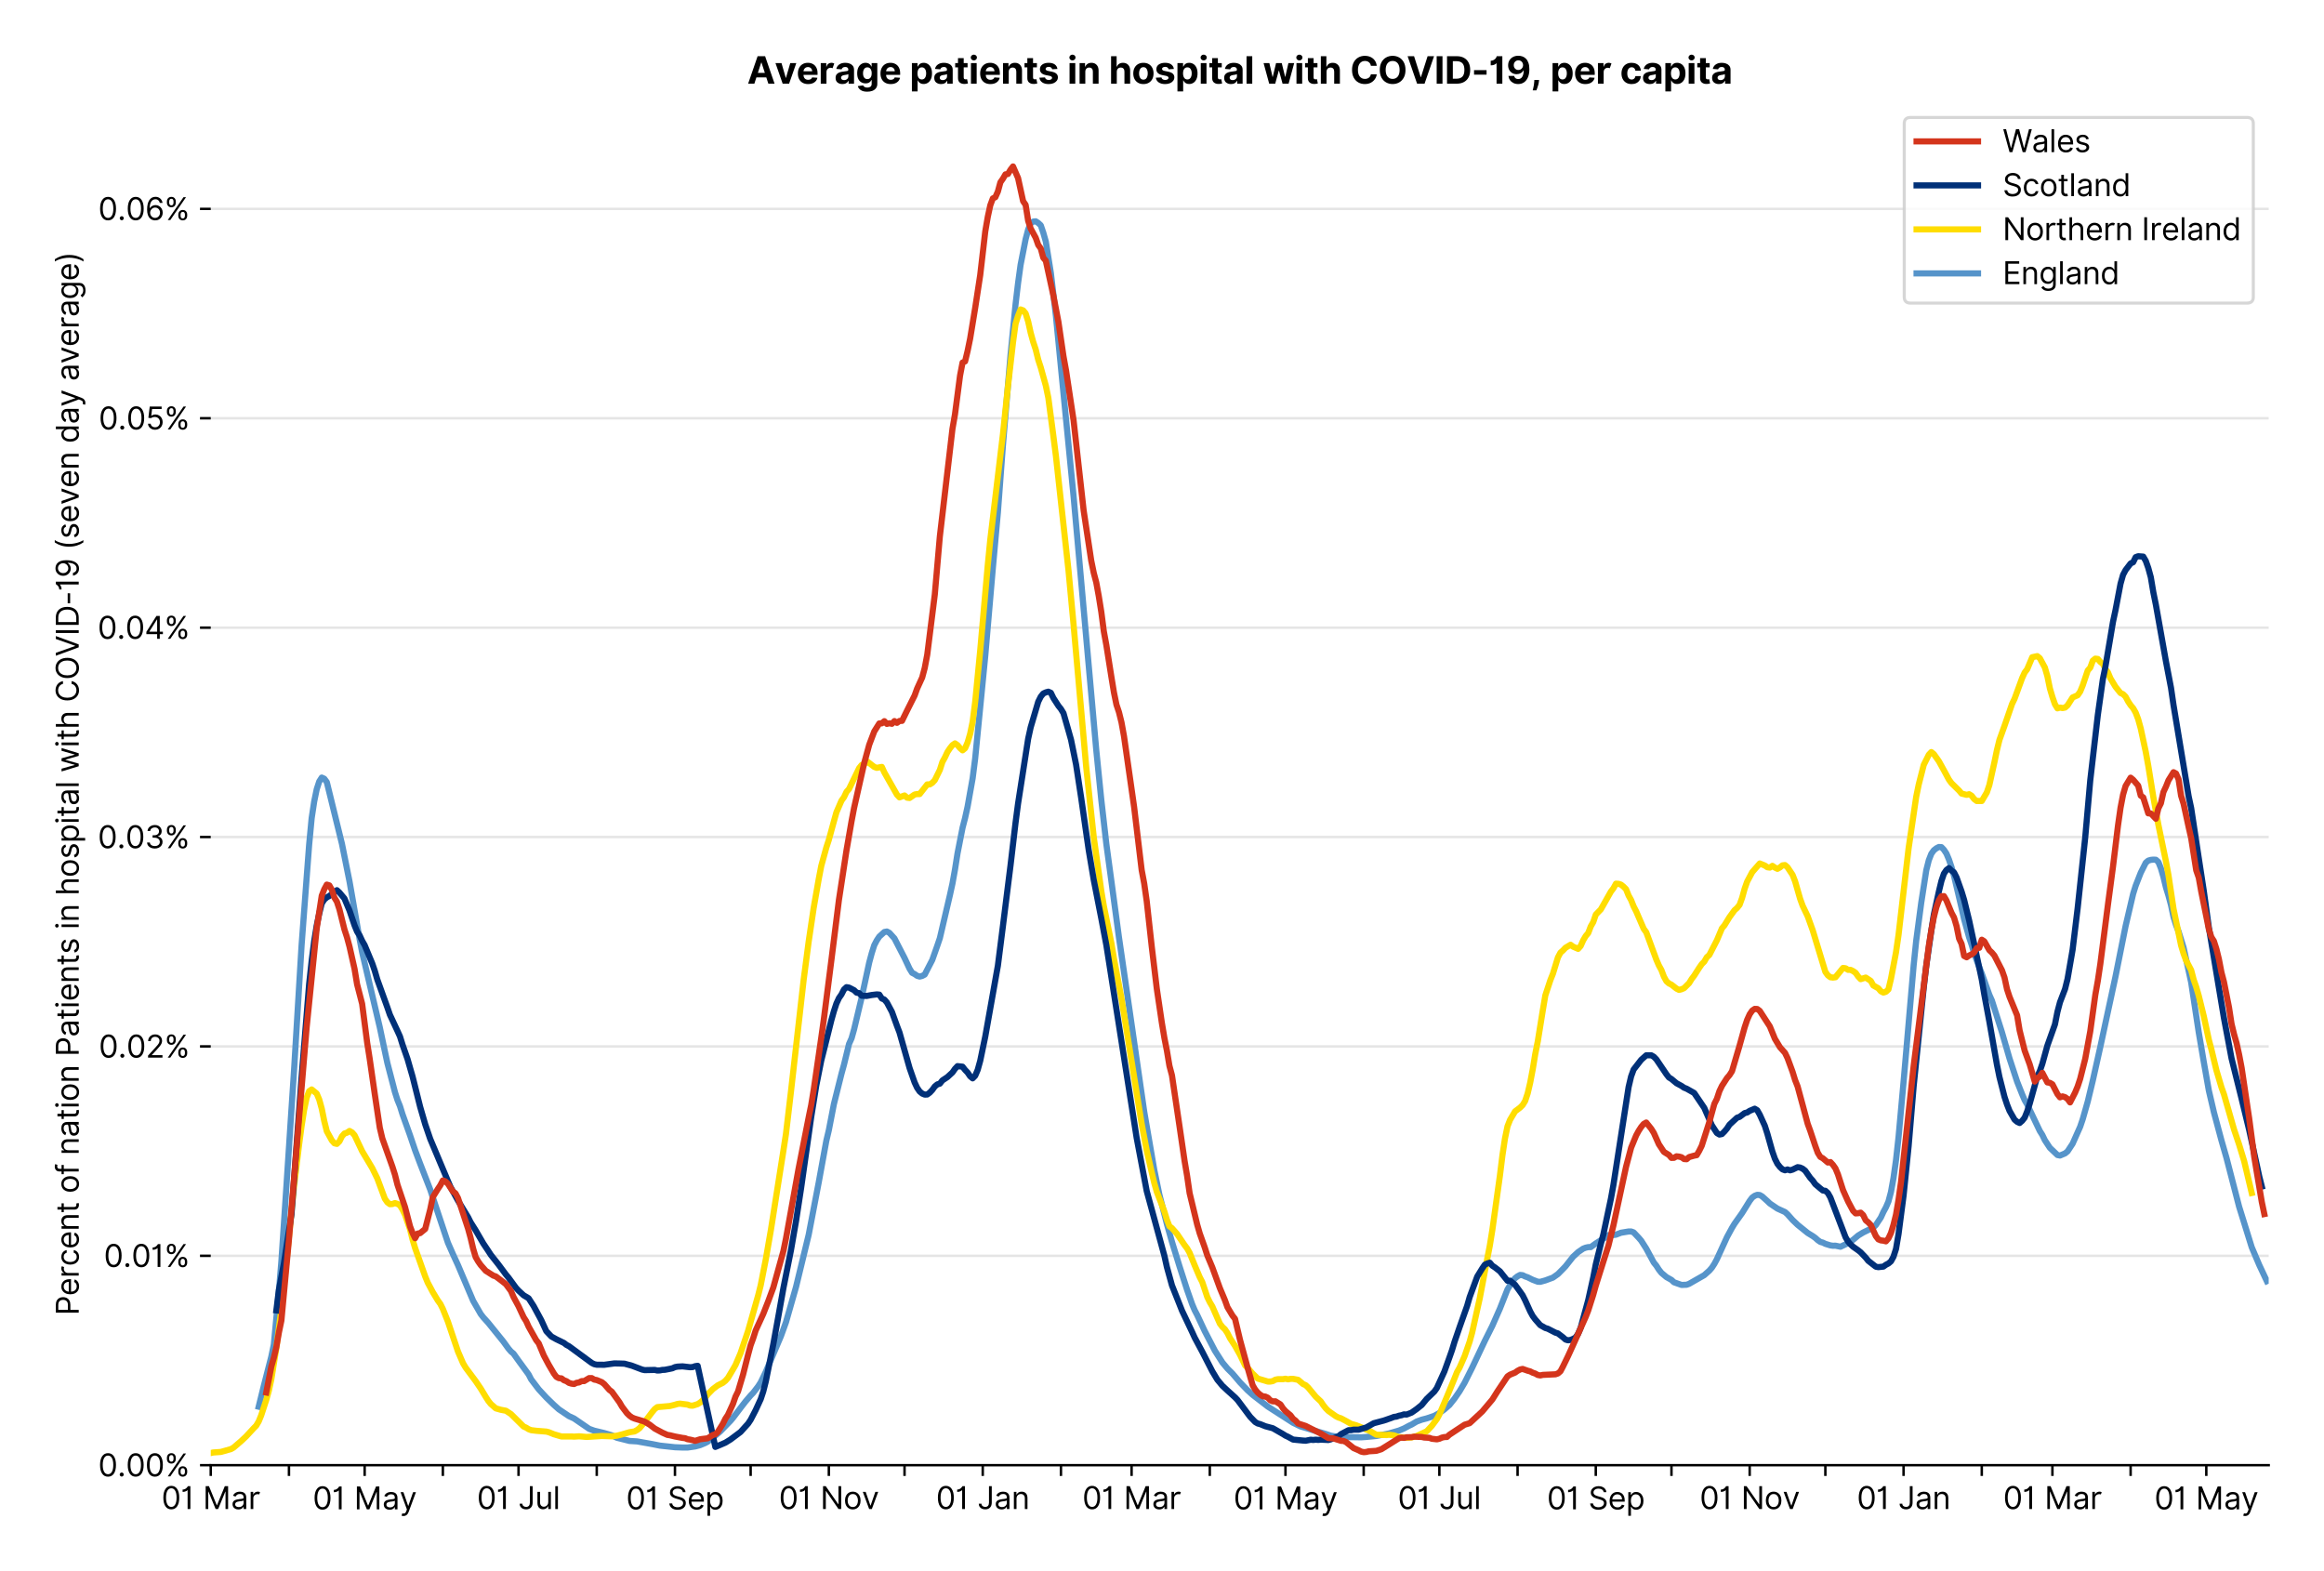 <?xml version="1.0" encoding="utf-8" standalone="no"?>
<!DOCTYPE svg PUBLIC "-//W3C//DTD SVG 1.1//EN"
  "http://www.w3.org/Graphics/SVG/1.1/DTD/svg11.dtd">
<svg xmlns:xlink="http://www.w3.org/1999/xlink" viewBox="0 0 756.175 511.234" xmlns="http://www.w3.org/2000/svg" version="1.1">
 <defs>
  <style type="text/css">*{stroke-linejoin: round; stroke-linecap: butt}</style>
 </defs>
 <g id="figure_1">
  <g id="patch_1">
   <path d="M 0 511.234 
L 756.175 511.234 
L 756.175 0 
L 0 0 
z
" style="fill: #ffffff"/>
  </g>
  <g id="axes_1">
   <g id="patch_2">
    <path d="M 68.575 476.745 
L 738.175 476.745 
L 738.175 33.225 
L 68.575 33.225 
z
" style="fill: #ffffff"/>
   </g>
   <g id="matplotlib.axis_1">
    <g id="xtick_1">
     <g id="line2d_1">
      <defs>
       <path id="m713f48ff6b" d="M 0 0 
L 0 3.5 
" style="stroke: #000000; stroke-width: 0.8"/>
      </defs>
      <g>
       <use xlink:href="#m713f48ff6b" x="68.575" y="476.745" style="stroke: #000000; stroke-width: 0.8"/>
      </g>
     </g>
     <g id="text_1">
      <!-- 01 Mar -->
      <g transform="translate(52.538 491.018)scale(0.1 -0.1)">
       <defs>
        <path id="Inter-Regular-30" d="M 2000 -64 
Q 1230 -64 806 561 
Q 382 1186 382 2327 
Q 382 3459 809 4088 
Q 1236 4718 2000 4718 
Q 2764 4718 3191 4088 
Q 3618 3459 3618 2327 
Q 3618 1186 3194 561 
Q 2771 -64 2000 -64 
z
M 2000 436 
Q 2509 436 2791 927 
Q 3073 1418 3073 2327 
Q 3073 3234 2789 3730 
Q 2505 4227 2000 4227 
Q 1496 4227 1211 3730 
Q 927 3234 927 2327 
Q 927 1418 1210 927 
Q 1493 436 2000 436 
z
" transform="scale(0.016)"/>
        <path id="Inter-Regular-31" d="M 1973 4655 
L 1973 0 
L 1409 0 
L 1409 3836 
L 1373 3836 
Q 1341 3773 1209 3692 
Q 1077 3611 868 3551 
Q 659 3491 391 3491 
L 391 3964 
Q 661 3964 859 4061 
Q 1057 4159 1190 4291 
Q 1323 4423 1392 4529 
Q 1461 4636 1473 4655 
L 1973 4655 
z
" transform="scale(0.016)"/>
        <path id="Inter-Regular-20" transform="scale(0.016)"/>
        <path id="Inter-Regular-4d" d="M 564 4655 
L 1236 4655 
L 2818 791 
L 2873 791 
L 4455 4655 
L 5127 4655 
L 5127 0 
L 4600 0 
L 4600 3536 
L 4555 3536 
L 3100 0 
L 2591 0 
L 1136 3536 
L 1091 3536 
L 1091 0 
L 564 0 
L 564 4655 
z
" transform="scale(0.016)"/>
        <path id="Inter-Regular-61" d="M 1518 -82 
Q 1186 -82 916 44 
Q 646 170 486 410 
Q 327 650 327 991 
Q 327 1291 445 1478 
Q 564 1666 761 1773 
Q 959 1880 1199 1933 
Q 1439 1986 1682 2018 
Q 2000 2059 2199 2080 
Q 2398 2102 2490 2154 
Q 2582 2207 2582 2336 
L 2582 2355 
Q 2582 2691 2399 2877 
Q 2216 3064 1846 3064 
Q 1461 3064 1243 2895 
Q 1025 2727 936 2536 
L 427 2718 
Q 564 3036 792 3214 
Q 1021 3393 1292 3464 
Q 1564 3536 1827 3536 
Q 1996 3536 2215 3496 
Q 2434 3457 2640 3334 
Q 2846 3211 2982 2963 
Q 3118 2716 3118 2300 
L 3118 0 
L 2582 0 
L 2582 473 
L 2555 473 
Q 2500 359 2373 229 
Q 2246 100 2034 9 
Q 1823 -82 1518 -82 
z
M 1600 400 
Q 1918 400 2137 525 
Q 2357 650 2469 847 
Q 2582 1045 2582 1264 
L 2582 1755 
Q 2548 1714 2433 1681 
Q 2318 1648 2169 1624 
Q 2021 1600 1881 1583 
Q 1741 1566 1655 1555 
Q 1446 1527 1265 1467 
Q 1084 1407 974 1287 
Q 864 1168 864 964 
Q 864 684 1072 542 
Q 1280 400 1600 400 
z
" transform="scale(0.016)"/>
        <path id="Inter-Regular-72" d="M 491 0 
L 491 3491 
L 1009 3491 
L 1009 2964 
L 1046 2964 
Q 1139 3223 1389 3384 
Q 1639 3545 1955 3545 
Q 2100 3545 2209 3511 
Q 2318 3477 2400 3418 
L 2218 2964 
Q 2161 2993 2085 3010 
Q 2009 3027 1909 3027 
Q 1527 3027 1277 2794 
Q 1027 2561 1027 2209 
L 1027 0 
L 491 0 
z
" transform="scale(0.016)"/>
       </defs>
       <use xlink:href="#Inter-Regular-30"/>
       <use xlink:href="#Inter-Regular-31" x="62.5"/>
       <use xlink:href="#Inter-Regular-20" x="106.676"/>
       <use xlink:href="#Inter-Regular-4d" x="134.801"/>
       <use xlink:href="#Inter-Regular-61" x="225.994"/>
       <use xlink:href="#Inter-Regular-72" x="282.386"/>
      </g>
     </g>
    </g>
    <g id="xtick_2">
     <g id="line2d_2">
      <g>
       <use xlink:href="#m713f48ff6b" x="94.022" y="476.745" style="stroke: #000000; stroke-width: 0.8"/>
      </g>
     </g>
    </g>
    <g id="xtick_3">
     <g id="line2d_3">
      <g>
       <use xlink:href="#m713f48ff6b" x="118.648" y="476.745" style="stroke: #000000; stroke-width: 0.8"/>
      </g>
     </g>
     <g id="text_2">
      <!-- 01 May -->
      <g transform="translate(101.745 491.117)scale(0.1 -0.1)">
       <defs>
        <path id="Inter-Regular-79" d="M 818 -1355 
Q 682 -1355 575 -1333 
Q 468 -1311 427 -1291 
L 564 -818 
Q 857 -893 1053 -814 
Q 1250 -736 1391 -345 
L 1509 -18 
L 218 3491 
L 800 3491 
L 1764 709 
L 1800 709 
L 2764 3491 
L 3346 3491 
L 1846 -564 
Q 1550 -1355 818 -1355 
z
" transform="scale(0.016)"/>
       </defs>
       <use xlink:href="#Inter-Regular-30"/>
       <use xlink:href="#Inter-Regular-31" x="62.5"/>
       <use xlink:href="#Inter-Regular-20" x="106.676"/>
       <use xlink:href="#Inter-Regular-4d" x="134.801"/>
       <use xlink:href="#Inter-Regular-61" x="225.994"/>
       <use xlink:href="#Inter-Regular-79" x="282.386"/>
      </g>
     </g>
    </g>
    <g id="xtick_4">
     <g id="line2d_4">
      <g>
       <use xlink:href="#m713f48ff6b" x="144.095" y="476.745" style="stroke: #000000; stroke-width: 0.8"/>
      </g>
     </g>
    </g>
    <g id="xtick_5">
     <g id="line2d_5">
      <g>
       <use xlink:href="#m713f48ff6b" x="168.721" y="476.745" style="stroke: #000000; stroke-width: 0.8"/>
      </g>
     </g>
     <g id="text_3">
      <!-- 01 Jul -->
      <g transform="translate(155.177 491.018)scale(0.1 -0.1)">
       <defs>
        <path id="Inter-Regular-4a" d="M 2346 4655 
L 2909 4655 
L 2909 1327 
Q 2909 657 2549 296 
Q 2189 -64 1582 -64 
Q 1200 -64 902 76 
Q 605 216 434 475 
Q 264 734 264 1091 
L 818 1091 
Q 818 795 1034 615 
Q 1250 436 1582 436 
Q 1948 436 2147 664 
Q 2346 893 2346 1327 
L 2346 4655 
z
" transform="scale(0.016)"/>
        <path id="Inter-Regular-75" d="M 2691 1427 
L 2691 3491 
L 3227 3491 
L 3227 0 
L 2691 0 
L 2691 591 
L 2655 591 
Q 2532 325 2273 140 
Q 2014 -45 1618 -45 
Q 1127 -45 809 280 
Q 491 605 491 1273 
L 491 3491 
L 1027 3491 
L 1027 1309 
Q 1027 927 1242 700 
Q 1457 473 1791 473 
Q 1991 473 2199 575 
Q 2407 677 2549 888 
Q 2691 1100 2691 1427 
z
" transform="scale(0.016)"/>
        <path id="Inter-Regular-6c" d="M 1027 4655 
L 1027 0 
L 491 0 
L 491 4655 
L 1027 4655 
z
" transform="scale(0.016)"/>
       </defs>
       <use xlink:href="#Inter-Regular-30"/>
       <use xlink:href="#Inter-Regular-31" x="62.5"/>
       <use xlink:href="#Inter-Regular-20" x="106.676"/>
       <use xlink:href="#Inter-Regular-4a" x="134.801"/>
       <use xlink:href="#Inter-Regular-75" x="189.063"/>
       <use xlink:href="#Inter-Regular-6c" x="247.159"/>
      </g>
     </g>
    </g>
    <g id="xtick_6">
     <g id="line2d_6">
      <g>
       <use xlink:href="#m713f48ff6b" x="194.168" y="476.745" style="stroke: #000000; stroke-width: 0.8"/>
      </g>
     </g>
    </g>
    <g id="xtick_7">
     <g id="line2d_7">
      <g>
       <use xlink:href="#m713f48ff6b" x="219.615" y="476.745" style="stroke: #000000; stroke-width: 0.8"/>
      </g>
     </g>
     <g id="text_4">
      <!-- 01 Sep -->
      <g transform="translate(203.727 491.117)scale(0.1 -0.1)">
       <defs>
        <path id="Inter-Regular-53" d="M 3109 3491 
Q 3068 3836 2777 4027 
Q 2486 4218 2064 4218 
Q 1600 4218 1318 3999 
Q 1036 3780 1036 3445 
Q 1036 3195 1189 3042 
Q 1343 2889 1553 2803 
Q 1764 2718 1936 2673 
L 2409 2545 
Q 2591 2498 2815 2414 
Q 3039 2330 3244 2185 
Q 3450 2041 3584 1816 
Q 3718 1591 3718 1264 
Q 3718 886 3521 581 
Q 3325 277 2949 97 
Q 2573 -82 2036 -82 
Q 1286 -82 845 272 
Q 405 627 364 1200 
L 946 1200 
Q 968 936 1124 764 
Q 1280 593 1519 510 
Q 1759 427 2036 427 
Q 2359 427 2616 533 
Q 2873 639 3023 828 
Q 3173 1018 3173 1273 
Q 3173 1505 3043 1650 
Q 2914 1795 2702 1886 
Q 2491 1977 2246 2045 
L 1673 2209 
Q 1127 2366 809 2657 
Q 491 2948 491 3418 
Q 491 3809 703 4101 
Q 916 4393 1276 4555 
Q 1636 4718 2082 4718 
Q 2532 4718 2882 4558 
Q 3232 4398 3437 4120 
Q 3643 3843 3655 3491 
L 3109 3491 
z
" transform="scale(0.016)"/>
        <path id="Inter-Regular-65" d="M 1955 -73 
Q 1450 -73 1085 151 
Q 721 375 524 778 
Q 327 1182 327 1718 
Q 327 2255 524 2665 
Q 721 3075 1074 3305 
Q 1427 3536 1900 3536 
Q 2173 3536 2439 3445 
Q 2705 3355 2923 3151 
Q 3141 2948 3270 2614 
Q 3400 2280 3400 1791 
L 3400 1564 
L 866 1564 
Q 884 1005 1183 707 
Q 1482 409 1955 409 
Q 2271 409 2498 545 
Q 2725 682 2827 955 
L 3346 809 
Q 3223 414 2854 170 
Q 2486 -73 1955 -73 
z
M 866 2027 
L 2855 2027 
Q 2855 2470 2595 2762 
Q 2336 3055 1900 3055 
Q 1593 3055 1368 2911 
Q 1143 2768 1013 2533 
Q 884 2298 866 2027 
z
" transform="scale(0.016)"/>
        <path id="Inter-Regular-70" d="M 491 -1309 
L 491 3491 
L 1009 3491 
L 1009 2936 
L 1073 2936 
Q 1132 3027 1237 3169 
Q 1343 3311 1542 3423 
Q 1741 3536 2082 3536 
Q 2523 3536 2859 3315 
Q 3196 3095 3384 2690 
Q 3573 2286 3573 1736 
Q 3573 1182 3384 776 
Q 3196 370 2861 148 
Q 2527 -73 2091 -73 
Q 1755 -73 1552 39 
Q 1350 152 1241 296 
Q 1132 441 1073 536 
L 1027 536 
L 1027 -1309 
L 491 -1309 
z
M 1018 1745 
Q 1018 1152 1276 780 
Q 1534 409 2018 409 
Q 2355 409 2581 587 
Q 2807 766 2921 1069 
Q 3036 1373 3036 1745 
Q 3036 2114 2923 2410 
Q 2811 2707 2585 2881 
Q 2359 3055 2018 3055 
Q 1527 3055 1272 2693 
Q 1018 2332 1018 1745 
z
" transform="scale(0.016)"/>
       </defs>
       <use xlink:href="#Inter-Regular-30"/>
       <use xlink:href="#Inter-Regular-31" x="62.5"/>
       <use xlink:href="#Inter-Regular-20" x="106.676"/>
       <use xlink:href="#Inter-Regular-53" x="134.801"/>
       <use xlink:href="#Inter-Regular-65" x="198.58"/>
       <use xlink:href="#Inter-Regular-70" x="256.818"/>
      </g>
     </g>
    </g>
    <g id="xtick_8">
     <g id="line2d_8">
      <g>
       <use xlink:href="#m713f48ff6b" x="244.241" y="476.745" style="stroke: #000000; stroke-width: 0.8"/>
      </g>
     </g>
    </g>
    <g id="xtick_9">
     <g id="line2d_9">
      <g>
       <use xlink:href="#m713f48ff6b" x="269.688" y="476.745" style="stroke: #000000; stroke-width: 0.8"/>
      </g>
     </g>
     <g id="text_5">
      <!-- 01 Nov -->
      <g transform="translate(253.417 491.018)scale(0.1 -0.1)">
       <defs>
        <path id="Inter-Regular-4e" d="M 4255 4655 
L 4255 0 
L 3709 0 
L 1173 3655 
L 1127 3655 
L 1127 0 
L 564 0 
L 564 4655 
L 1109 4655 
L 3655 991 
L 3700 991 
L 3700 4655 
L 4255 4655 
z
" transform="scale(0.016)"/>
        <path id="Inter-Regular-6f" d="M 1909 -73 
Q 1436 -73 1080 152 
Q 725 377 526 781 
Q 327 1186 327 1727 
Q 327 2273 526 2679 
Q 725 3086 1080 3311 
Q 1436 3536 1909 3536 
Q 2382 3536 2737 3311 
Q 3093 3086 3292 2679 
Q 3491 2273 3491 1727 
Q 3491 1186 3292 781 
Q 3093 377 2737 152 
Q 2382 -73 1909 -73 
z
M 1909 409 
Q 2268 409 2500 593 
Q 2732 777 2843 1077 
Q 2955 1377 2955 1727 
Q 2955 2077 2843 2379 
Q 2732 2682 2500 2868 
Q 2268 3055 1909 3055 
Q 1550 3055 1318 2868 
Q 1086 2682 975 2379 
Q 864 2077 864 1727 
Q 864 1377 975 1077 
Q 1086 777 1318 593 
Q 1550 409 1909 409 
z
" transform="scale(0.016)"/>
        <path id="Inter-Regular-76" d="M 3346 3491 
L 2055 0 
L 1509 0 
L 218 3491 
L 800 3491 
L 1764 709 
L 1800 709 
L 2764 3491 
L 3346 3491 
z
" transform="scale(0.016)"/>
       </defs>
       <use xlink:href="#Inter-Regular-30"/>
       <use xlink:href="#Inter-Regular-31" x="62.5"/>
       <use xlink:href="#Inter-Regular-20" x="106.676"/>
       <use xlink:href="#Inter-Regular-4e" x="134.801"/>
       <use xlink:href="#Inter-Regular-6f" x="210.085"/>
       <use xlink:href="#Inter-Regular-76" x="269.744"/>
      </g>
     </g>
    </g>
    <g id="xtick_10">
     <g id="line2d_10">
      <g>
       <use xlink:href="#m713f48ff6b" x="294.314" y="476.745" style="stroke: #000000; stroke-width: 0.8"/>
      </g>
     </g>
    </g>
    <g id="xtick_11">
     <g id="line2d_11">
      <g>
       <use xlink:href="#m713f48ff6b" x="319.761" y="476.745" style="stroke: #000000; stroke-width: 0.8"/>
      </g>
     </g>
     <g id="text_6">
      <!-- 01 Jan -->
      <g transform="translate(304.561 491.018)scale(0.1 -0.1)">
       <defs>
        <path id="Inter-Regular-6e" d="M 1027 2100 
L 1027 0 
L 491 0 
L 491 3491 
L 1009 3491 
L 1009 2945 
L 1055 2945 
Q 1177 3211 1427 3373 
Q 1677 3536 2073 3536 
Q 2602 3536 2928 3211 
Q 3255 2886 3255 2218 
L 3255 0 
L 2718 0 
L 2718 2182 
Q 2718 2593 2504 2824 
Q 2291 3055 1918 3055 
Q 1534 3055 1280 2806 
Q 1027 2557 1027 2100 
z
" transform="scale(0.016)"/>
       </defs>
       <use xlink:href="#Inter-Regular-30"/>
       <use xlink:href="#Inter-Regular-31" x="62.5"/>
       <use xlink:href="#Inter-Regular-20" x="106.676"/>
       <use xlink:href="#Inter-Regular-4a" x="134.801"/>
       <use xlink:href="#Inter-Regular-61" x="189.063"/>
       <use xlink:href="#Inter-Regular-6e" x="245.455"/>
      </g>
     </g>
    </g>
    <g id="xtick_12">
     <g id="line2d_12">
      <g>
       <use xlink:href="#m713f48ff6b" x="345.207" y="476.745" style="stroke: #000000; stroke-width: 0.8"/>
      </g>
     </g>
    </g>
    <g id="xtick_13">
     <g id="line2d_13">
      <g>
       <use xlink:href="#m713f48ff6b" x="368.192" y="476.745" style="stroke: #000000; stroke-width: 0.8"/>
      </g>
     </g>
     <g id="text_7">
      <!-- 01 Mar -->
      <g transform="translate(352.155 491.018)scale(0.1 -0.1)">
       <use xlink:href="#Inter-Regular-30"/>
       <use xlink:href="#Inter-Regular-31" x="62.5"/>
       <use xlink:href="#Inter-Regular-20" x="106.676"/>
       <use xlink:href="#Inter-Regular-4d" x="134.801"/>
       <use xlink:href="#Inter-Regular-61" x="225.994"/>
       <use xlink:href="#Inter-Regular-72" x="282.386"/>
      </g>
     </g>
    </g>
    <g id="xtick_14">
     <g id="line2d_14">
      <g>
       <use xlink:href="#m713f48ff6b" x="393.639" y="476.745" style="stroke: #000000; stroke-width: 0.8"/>
      </g>
     </g>
    </g>
    <g id="xtick_15">
     <g id="line2d_15">
      <g>
       <use xlink:href="#m713f48ff6b" x="418.265" y="476.745" style="stroke: #000000; stroke-width: 0.8"/>
      </g>
     </g>
     <g id="text_8">
      <!-- 01 May -->
      <g transform="translate(401.362 491.117)scale(0.1 -0.1)">
       <use xlink:href="#Inter-Regular-30"/>
       <use xlink:href="#Inter-Regular-31" x="62.5"/>
       <use xlink:href="#Inter-Regular-20" x="106.676"/>
       <use xlink:href="#Inter-Regular-4d" x="134.801"/>
       <use xlink:href="#Inter-Regular-61" x="225.994"/>
       <use xlink:href="#Inter-Regular-79" x="282.386"/>
      </g>
     </g>
    </g>
    <g id="xtick_16">
     <g id="line2d_16">
      <g>
       <use xlink:href="#m713f48ff6b" x="443.712" y="476.745" style="stroke: #000000; stroke-width: 0.8"/>
      </g>
     </g>
    </g>
    <g id="xtick_17">
     <g id="line2d_17">
      <g>
       <use xlink:href="#m713f48ff6b" x="468.338" y="476.745" style="stroke: #000000; stroke-width: 0.8"/>
      </g>
     </g>
     <g id="text_9">
      <!-- 01 Jul -->
      <g transform="translate(454.794 491.018)scale(0.1 -0.1)">
       <use xlink:href="#Inter-Regular-30"/>
       <use xlink:href="#Inter-Regular-31" x="62.5"/>
       <use xlink:href="#Inter-Regular-20" x="106.676"/>
       <use xlink:href="#Inter-Regular-4a" x="134.801"/>
       <use xlink:href="#Inter-Regular-75" x="189.063"/>
       <use xlink:href="#Inter-Regular-6c" x="247.159"/>
      </g>
     </g>
    </g>
    <g id="xtick_18">
     <g id="line2d_18">
      <g>
       <use xlink:href="#m713f48ff6b" x="493.785" y="476.745" style="stroke: #000000; stroke-width: 0.8"/>
      </g>
     </g>
    </g>
    <g id="xtick_19">
     <g id="line2d_19">
      <g>
       <use xlink:href="#m713f48ff6b" x="519.231" y="476.745" style="stroke: #000000; stroke-width: 0.8"/>
      </g>
     </g>
     <g id="text_10">
      <!-- 01 Sep -->
      <g transform="translate(503.344 491.117)scale(0.1 -0.1)">
       <use xlink:href="#Inter-Regular-30"/>
       <use xlink:href="#Inter-Regular-31" x="62.5"/>
       <use xlink:href="#Inter-Regular-20" x="106.676"/>
       <use xlink:href="#Inter-Regular-53" x="134.801"/>
       <use xlink:href="#Inter-Regular-65" x="198.58"/>
       <use xlink:href="#Inter-Regular-70" x="256.818"/>
      </g>
     </g>
    </g>
    <g id="xtick_20">
     <g id="line2d_20">
      <g>
       <use xlink:href="#m713f48ff6b" x="543.857" y="476.745" style="stroke: #000000; stroke-width: 0.8"/>
      </g>
     </g>
    </g>
    <g id="xtick_21">
     <g id="line2d_21">
      <g>
       <use xlink:href="#m713f48ff6b" x="569.304" y="476.745" style="stroke: #000000; stroke-width: 0.8"/>
      </g>
     </g>
     <g id="text_11">
      <!-- 01 Nov -->
      <g transform="translate(553.033 491.018)scale(0.1 -0.1)">
       <use xlink:href="#Inter-Regular-30"/>
       <use xlink:href="#Inter-Regular-31" x="62.5"/>
       <use xlink:href="#Inter-Regular-20" x="106.676"/>
       <use xlink:href="#Inter-Regular-4e" x="134.801"/>
       <use xlink:href="#Inter-Regular-6f" x="210.085"/>
       <use xlink:href="#Inter-Regular-76" x="269.744"/>
      </g>
     </g>
    </g>
    <g id="xtick_22">
     <g id="line2d_22">
      <g>
       <use xlink:href="#m713f48ff6b" x="593.93" y="476.745" style="stroke: #000000; stroke-width: 0.8"/>
      </g>
     </g>
    </g>
    <g id="xtick_23">
     <g id="line2d_23">
      <g>
       <use xlink:href="#m713f48ff6b" x="619.377" y="476.745" style="stroke: #000000; stroke-width: 0.8"/>
      </g>
     </g>
     <g id="text_12">
      <!-- 01 Jan -->
      <g transform="translate(604.178 491.018)scale(0.1 -0.1)">
       <use xlink:href="#Inter-Regular-30"/>
       <use xlink:href="#Inter-Regular-31" x="62.5"/>
       <use xlink:href="#Inter-Regular-20" x="106.676"/>
       <use xlink:href="#Inter-Regular-4a" x="134.801"/>
       <use xlink:href="#Inter-Regular-61" x="189.063"/>
       <use xlink:href="#Inter-Regular-6e" x="245.455"/>
      </g>
     </g>
    </g>
    <g id="xtick_24">
     <g id="line2d_24">
      <g>
       <use xlink:href="#m713f48ff6b" x="644.824" y="476.745" style="stroke: #000000; stroke-width: 0.8"/>
      </g>
     </g>
    </g>
    <g id="xtick_25">
     <g id="line2d_25">
      <g>
       <use xlink:href="#m713f48ff6b" x="667.809" y="476.745" style="stroke: #000000; stroke-width: 0.8"/>
      </g>
     </g>
     <g id="text_13">
      <!-- 01 Mar -->
      <g transform="translate(651.772 491.018)scale(0.1 -0.1)">
       <use xlink:href="#Inter-Regular-30"/>
       <use xlink:href="#Inter-Regular-31" x="62.5"/>
       <use xlink:href="#Inter-Regular-20" x="106.676"/>
       <use xlink:href="#Inter-Regular-4d" x="134.801"/>
       <use xlink:href="#Inter-Regular-61" x="225.994"/>
       <use xlink:href="#Inter-Regular-72" x="282.386"/>
      </g>
     </g>
    </g>
    <g id="xtick_26">
     <g id="line2d_26">
      <g>
       <use xlink:href="#m713f48ff6b" x="693.255" y="476.745" style="stroke: #000000; stroke-width: 0.8"/>
      </g>
     </g>
    </g>
    <g id="xtick_27">
     <g id="line2d_27">
      <g>
       <use xlink:href="#m713f48ff6b" x="717.881" y="476.745" style="stroke: #000000; stroke-width: 0.8"/>
      </g>
     </g>
     <g id="text_14">
      <!-- 01 May -->
      <g transform="translate(700.978 491.117)scale(0.1 -0.1)">
       <use xlink:href="#Inter-Regular-30"/>
       <use xlink:href="#Inter-Regular-31" x="62.5"/>
       <use xlink:href="#Inter-Regular-20" x="106.676"/>
       <use xlink:href="#Inter-Regular-4d" x="134.801"/>
       <use xlink:href="#Inter-Regular-61" x="225.994"/>
       <use xlink:href="#Inter-Regular-79" x="282.386"/>
      </g>
     </g>
    </g>
   </g>
   <g id="matplotlib.axis_2">
    <g id="ytick_1">
     <g id="line2d_28">
      <path d="M 68.575 476.745 
L 738.175 476.745 
" clip-path="url(#p5b2f4e137b)" style="fill: none; stroke: #e5e5e5; stroke-width: 0.8; stroke-linecap: square"/>
     </g>
     <g id="line2d_29">
      <defs>
       <path id="ma308767d66" d="M 0 0 
L -3.5 0 
" style="stroke: #000000; stroke-width: 0.8"/>
      </defs>
      <g>
       <use xlink:href="#ma308767d66" x="68.575" y="476.745" style="stroke: #000000; stroke-width: 0.8"/>
      </g>
     </g>
     <g id="text_15">
      <!-- 0.00% -->
      <g transform="translate(31.944 480.382)scale(0.1 -0.1)">
       <defs>
        <path id="Inter-Regular-2e" d="M 882 -36 
Q 714 -36 593 84 
Q 473 205 473 373 
Q 473 541 593 661 
Q 714 782 882 782 
Q 1050 782 1170 661 
Q 1291 541 1291 373 
Q 1291 205 1170 84 
Q 1050 -36 882 -36 
z
" transform="scale(0.016)"/>
        <path id="Inter-Regular-25" d="M 2855 873 
L 2855 1118 
Q 2855 1373 2960 1585 
Q 3066 1798 3269 1926 
Q 3473 2055 3764 2055 
Q 4059 2055 4259 1926 
Q 4459 1798 4561 1585 
Q 4664 1373 4664 1118 
L 4664 873 
Q 4664 618 4560 405 
Q 4457 193 4256 64 
Q 4055 -64 3764 -64 
Q 3468 -64 3266 64 
Q 3064 193 2959 405 
Q 2855 618 2855 873 
z
M 536 3536 
L 536 3782 
Q 536 4036 642 4248 
Q 748 4461 951 4589 
Q 1155 4718 1446 4718 
Q 1741 4718 1941 4589 
Q 2141 4461 2243 4248 
Q 2346 4036 2346 3782 
L 2346 3536 
Q 2346 3282 2242 3069 
Q 2139 2857 1937 2728 
Q 1736 2600 1446 2600 
Q 1150 2600 948 2728 
Q 746 2857 641 3069 
Q 536 3282 536 3536 
z
M 709 0 
L 3909 4655 
L 4427 4655 
L 1227 0 
L 709 0 
z
M 3318 1118 
L 3318 873 
Q 3318 661 3418 494 
Q 3518 327 3764 327 
Q 4002 327 4101 494 
Q 4200 661 4200 873 
L 4200 1118 
Q 4200 1330 4104 1497 
Q 4009 1664 3764 1664 
Q 3525 1664 3421 1497 
Q 3318 1330 3318 1118 
z
M 1000 3782 
L 1000 3536 
Q 1000 3325 1100 3158 
Q 1200 2991 1446 2991 
Q 1684 2991 1783 3158 
Q 1882 3325 1882 3536 
L 1882 3782 
Q 1882 3993 1786 4160 
Q 1691 4327 1446 4327 
Q 1207 4327 1103 4160 
Q 1000 3993 1000 3782 
z
" transform="scale(0.016)"/>
       </defs>
       <use xlink:href="#Inter-Regular-30"/>
       <use xlink:href="#Inter-Regular-2e" x="62.5"/>
       <use xlink:href="#Inter-Regular-30" x="90.057"/>
       <use xlink:href="#Inter-Regular-30" x="152.557"/>
       <use xlink:href="#Inter-Regular-25" x="215.057"/>
      </g>
     </g>
    </g>
    <g id="ytick_2">
     <g id="line2d_30">
      <path d="M 68.575 408.615 
L 738.175 408.615 
" clip-path="url(#p5b2f4e137b)" style="fill: none; stroke: #e5e5e5; stroke-width: 0.8; stroke-linecap: square"/>
     </g>
     <g id="line2d_31">
      <g>
       <use xlink:href="#ma308767d66" x="68.575" y="408.615" style="stroke: #000000; stroke-width: 0.8"/>
      </g>
     </g>
     <g id="text_16">
      <!-- 0.01% -->
      <g transform="translate(33.777 412.252)scale(0.1 -0.1)">
       <use xlink:href="#Inter-Regular-30"/>
       <use xlink:href="#Inter-Regular-2e" x="62.5"/>
       <use xlink:href="#Inter-Regular-30" x="90.057"/>
       <use xlink:href="#Inter-Regular-31" x="152.557"/>
       <use xlink:href="#Inter-Regular-25" x="196.733"/>
      </g>
     </g>
    </g>
    <g id="ytick_3">
     <g id="line2d_32">
      <path d="M 68.575 340.486 
L 738.175 340.486 
" clip-path="url(#p5b2f4e137b)" style="fill: none; stroke: #e5e5e5; stroke-width: 0.8; stroke-linecap: square"/>
     </g>
     <g id="line2d_33">
      <g>
       <use xlink:href="#ma308767d66" x="68.575" y="340.486" style="stroke: #000000; stroke-width: 0.8"/>
      </g>
     </g>
     <g id="text_17">
      <!-- 0.02% -->
      <g transform="translate(32.142 344.122)scale(0.1 -0.1)">
       <defs>
        <path id="Inter-Regular-32" d="M 482 0 
L 482 409 
L 2018 2091 
Q 2289 2386 2464 2605 
Q 2639 2825 2724 3019 
Q 2809 3214 2809 3427 
Q 2809 3795 2553 4011 
Q 2298 4227 1918 4227 
Q 1514 4227 1275 3985 
Q 1036 3743 1036 3345 
L 500 3345 
Q 500 3755 688 4064 
Q 877 4373 1203 4545 
Q 1530 4718 1936 4718 
Q 2346 4718 2661 4545 
Q 2977 4373 3156 4079 
Q 3336 3786 3336 3427 
Q 3336 3170 3244 2926 
Q 3152 2682 2926 2383 
Q 2700 2084 2300 1655 
L 1255 536 
L 1255 500 
L 3418 500 
L 3418 0 
L 482 0 
z
" transform="scale(0.016)"/>
       </defs>
       <use xlink:href="#Inter-Regular-30"/>
       <use xlink:href="#Inter-Regular-2e" x="62.5"/>
       <use xlink:href="#Inter-Regular-30" x="90.057"/>
       <use xlink:href="#Inter-Regular-32" x="152.557"/>
       <use xlink:href="#Inter-Regular-25" x="213.068"/>
      </g>
     </g>
    </g>
    <g id="ytick_4">
     <g id="line2d_34">
      <path d="M 68.575 272.356 
L 738.175 272.356 
" clip-path="url(#p5b2f4e137b)" style="fill: none; stroke: #e5e5e5; stroke-width: 0.8; stroke-linecap: square"/>
     </g>
     <g id="line2d_35">
      <g>
       <use xlink:href="#ma308767d66" x="68.575" y="272.356" style="stroke: #000000; stroke-width: 0.8"/>
      </g>
     </g>
     <g id="text_18">
      <!-- 0.03% -->
      <g transform="translate(31.83 275.993)scale(0.1 -0.1)">
       <defs>
        <path id="Inter-Regular-33" d="M 2055 -64 
Q 1605 -64 1253 90 
Q 902 245 696 521 
Q 491 798 473 1164 
L 1046 1164 
Q 1071 827 1356 631 
Q 1641 436 2046 436 
Q 2493 436 2783 664 
Q 3073 893 3073 1264 
Q 3073 1650 2787 1893 
Q 2502 2136 1973 2136 
L 1600 2136 
L 1600 2636 
L 1973 2636 
Q 2386 2636 2647 2856 
Q 2909 3077 2909 3445 
Q 2909 3798 2679 4012 
Q 2450 4227 2064 4227 
Q 1823 4227 1610 4139 
Q 1398 4052 1264 3887 
Q 1130 3723 1118 3491 
L 573 3491 
Q 586 3857 793 4133 
Q 1000 4409 1335 4563 
Q 1671 4718 2073 4718 
Q 2505 4718 2814 4544 
Q 3123 4370 3289 4086 
Q 3455 3802 3455 3473 
Q 3455 3080 3249 2802 
Q 3043 2525 2691 2418 
L 2691 2382 
Q 3132 2309 3379 2008 
Q 3627 1707 3627 1264 
Q 3627 884 3421 583 
Q 3216 282 2861 109 
Q 2507 -64 2055 -64 
z
" transform="scale(0.016)"/>
       </defs>
       <use xlink:href="#Inter-Regular-30"/>
       <use xlink:href="#Inter-Regular-2e" x="62.5"/>
       <use xlink:href="#Inter-Regular-30" x="90.057"/>
       <use xlink:href="#Inter-Regular-33" x="152.557"/>
       <use xlink:href="#Inter-Regular-25" x="216.193"/>
      </g>
     </g>
    </g>
    <g id="ytick_5">
     <g id="line2d_36">
      <path d="M 68.575 204.226 
L 738.175 204.226 
" clip-path="url(#p5b2f4e137b)" style="fill: none; stroke: #e5e5e5; stroke-width: 0.8; stroke-linecap: square"/>
     </g>
     <g id="line2d_37">
      <g>
       <use xlink:href="#ma308767d66" x="68.575" y="204.226" style="stroke: #000000; stroke-width: 0.8"/>
      </g>
     </g>
     <g id="text_19">
      <!-- 0.04% -->
      <g transform="translate(31.773 207.863)scale(0.1 -0.1)">
       <defs>
        <path id="Inter-Regular-34" d="M 373 955 
L 373 1418 
L 2418 4655 
L 3100 4655 
L 3100 1455 
L 3736 1455 
L 3736 955 
L 3100 955 
L 3100 0 
L 2564 0 
L 2564 955 
L 373 955 
z
M 2564 1455 
L 2564 3936 
L 2527 3936 
L 982 1491 
L 982 1455 
L 2564 1455 
z
" transform="scale(0.016)"/>
       </defs>
       <use xlink:href="#Inter-Regular-30"/>
       <use xlink:href="#Inter-Regular-2e" x="62.5"/>
       <use xlink:href="#Inter-Regular-30" x="90.057"/>
       <use xlink:href="#Inter-Regular-34" x="152.557"/>
       <use xlink:href="#Inter-Regular-25" x="216.761"/>
      </g>
     </g>
    </g>
    <g id="ytick_6">
     <g id="line2d_38">
      <path d="M 68.575 136.097 
L 738.175 136.097 
" clip-path="url(#p5b2f4e137b)" style="fill: none; stroke: #e5e5e5; stroke-width: 0.8; stroke-linecap: square"/>
     </g>
     <g id="line2d_39">
      <g>
       <use xlink:href="#ma308767d66" x="68.575" y="136.097" style="stroke: #000000; stroke-width: 0.8"/>
      </g>
     </g>
     <g id="text_20">
      <!-- 0.05% -->
      <g transform="translate(32.114 139.733)scale(0.1 -0.1)">
       <defs>
        <path id="Inter-Regular-35" d="M 1936 -64 
Q 1536 -64 1216 95 
Q 896 255 702 532 
Q 509 809 491 1164 
L 1036 1164 
Q 1068 848 1324 642 
Q 1580 436 1936 436 
Q 2223 436 2447 570 
Q 2671 705 2799 940 
Q 2927 1175 2927 1473 
Q 2927 1777 2794 2017 
Q 2661 2257 2429 2395 
Q 2198 2534 1900 2536 
Q 1686 2539 1461 2472 
Q 1236 2405 1091 2300 
L 564 2364 
L 846 4655 
L 3264 4655 
L 3264 4155 
L 1318 4155 
L 1155 2782 
L 1182 2782 
Q 1325 2895 1541 2970 
Q 1757 3045 1991 3045 
Q 2418 3045 2753 2842 
Q 3089 2639 3281 2286 
Q 3473 1934 3473 1482 
Q 3473 1036 3274 687 
Q 3075 339 2727 137 
Q 2380 -64 1936 -64 
z
" transform="scale(0.016)"/>
       </defs>
       <use xlink:href="#Inter-Regular-30"/>
       <use xlink:href="#Inter-Regular-2e" x="62.5"/>
       <use xlink:href="#Inter-Regular-30" x="90.057"/>
       <use xlink:href="#Inter-Regular-35" x="152.557"/>
       <use xlink:href="#Inter-Regular-25" x="213.352"/>
      </g>
     </g>
    </g>
    <g id="ytick_7">
     <g id="line2d_40">
      <path d="M 68.575 67.967 
L 738.175 67.967 
" clip-path="url(#p5b2f4e137b)" style="fill: none; stroke: #e5e5e5; stroke-width: 0.8; stroke-linecap: square"/>
     </g>
     <g id="line2d_41">
      <g>
       <use xlink:href="#ma308767d66" x="68.575" y="67.967" style="stroke: #000000; stroke-width: 0.8"/>
      </g>
     </g>
     <g id="text_21">
      <!-- 0.06% -->
      <g transform="translate(31.958 71.604)scale(0.1 -0.1)">
       <defs>
        <path id="Inter-Regular-36" d="M 2027 -64 
Q 1741 -59 1454 45 
Q 1168 150 932 399 
Q 696 648 552 1074 
Q 409 1500 409 2145 
Q 409 3386 861 4056 
Q 1314 4727 2100 4727 
Q 2686 4727 3073 4384 
Q 3461 4041 3546 3491 
L 2991 3491 
Q 2914 3811 2691 4019 
Q 2468 4227 2100 4227 
Q 1559 4227 1249 3755 
Q 939 3284 936 2427 
L 973 2427 
Q 1164 2716 1461 2880 
Q 1759 3045 2118 3045 
Q 2518 3045 2850 2846 
Q 3182 2648 3382 2299 
Q 3582 1950 3582 1500 
Q 3582 1068 3389 710 
Q 3196 352 2847 142 
Q 2498 -68 2027 -64 
z
M 2027 436 
Q 2314 436 2542 579 
Q 2771 723 2903 964 
Q 3036 1205 3036 1500 
Q 3036 1789 2908 2026 
Q 2780 2264 2556 2404 
Q 2332 2545 2046 2545 
Q 1757 2545 1525 2397 
Q 1293 2250 1157 2010 
Q 1021 1770 1018 1491 
Q 1018 1214 1149 973 
Q 1280 732 1508 584 
Q 1736 436 2027 436 
z
" transform="scale(0.016)"/>
       </defs>
       <use xlink:href="#Inter-Regular-30"/>
       <use xlink:href="#Inter-Regular-2e" x="62.5"/>
       <use xlink:href="#Inter-Regular-30" x="90.057"/>
       <use xlink:href="#Inter-Regular-36" x="152.557"/>
       <use xlink:href="#Inter-Regular-25" x="214.915"/>
      </g>
     </g>
    </g>
    <g id="text_22">
     <!-- Percent of nation Patients in hospital with COVID-19 (seven day average) -->
     <g transform="translate(25.614 428.013)rotate(-90)scale(0.1 -0.1)">
      <defs>
       <path id="Inter-Regular-50" d="M 564 0 
L 564 4655 
L 2136 4655 
Q 2684 4655 3033 4458 
Q 3382 4261 3550 3927 
Q 3718 3593 3718 3182 
Q 3718 2770 3551 2434 
Q 3384 2098 3036 1899 
Q 2689 1700 2146 1700 
L 1127 1700 
L 1127 0 
L 564 0 
z
M 1127 2200 
L 2127 2200 
Q 2689 2200 2926 2482 
Q 3164 2764 3164 3182 
Q 3164 3602 2925 3878 
Q 2686 4155 2118 4155 
L 1127 4155 
L 1127 2200 
z
" transform="scale(0.016)"/>
       <path id="Inter-Regular-63" d="M 1909 -73 
Q 1418 -73 1063 159 
Q 709 391 518 798 
Q 327 1205 327 1727 
Q 327 2259 524 2667 
Q 721 3075 1074 3305 
Q 1427 3536 1900 3536 
Q 2268 3536 2563 3400 
Q 2859 3264 3047 3018 
Q 3236 2773 3282 2445 
L 2746 2445 
Q 2684 2684 2474 2869 
Q 2264 3055 1909 3055 
Q 1439 3055 1151 2697 
Q 864 2339 864 1745 
Q 864 1139 1148 774 
Q 1432 409 1909 409 
Q 2223 409 2447 570 
Q 2671 732 2746 1018 
L 3282 1018 
Q 3236 709 3058 462 
Q 2880 216 2588 71 
Q 2296 -73 1909 -73 
z
" transform="scale(0.016)"/>
       <path id="Inter-Regular-74" d="M 2009 3491 
L 2009 3036 
L 1264 3036 
L 1264 1000 
Q 1264 773 1331 660 
Q 1398 548 1503 510 
Q 1609 473 1727 473 
Q 1816 473 1873 483 
Q 1930 493 1964 500 
L 2073 18 
Q 2018 -2 1920 -23 
Q 1823 -45 1673 -45 
Q 1446 -45 1228 52 
Q 1011 150 869 350 
Q 727 550 727 855 
L 727 3036 
L 200 3036 
L 200 3491 
L 727 3491 
L 727 4327 
L 1264 4327 
L 1264 3491 
L 2009 3491 
z
" transform="scale(0.016)"/>
       <path id="Inter-Regular-66" d="M 2046 3491 
L 2046 3036 
L 1264 3036 
L 1264 0 
L 727 0 
L 727 3036 
L 164 3036 
L 164 3491 
L 727 3491 
L 727 3973 
Q 727 4273 868 4473 
Q 1009 4673 1234 4773 
Q 1459 4873 1709 4873 
Q 1907 4873 2032 4841 
Q 2157 4809 2218 4782 
L 2064 4318 
Q 2023 4332 1951 4352 
Q 1880 4373 1764 4373 
Q 1498 4373 1381 4239 
Q 1264 4105 1264 3845 
L 1264 3491 
L 2046 3491 
z
" transform="scale(0.016)"/>
       <path id="Inter-Regular-69" d="M 491 0 
L 491 3491 
L 1027 3491 
L 1027 0 
L 491 0 
z
M 764 4073 
Q 607 4073 494 4179 
Q 382 4286 382 4436 
Q 382 4586 494 4693 
Q 607 4800 764 4800 
Q 921 4800 1033 4693 
Q 1146 4586 1146 4436 
Q 1146 4286 1033 4179 
Q 921 4073 764 4073 
z
" transform="scale(0.016)"/>
       <path id="Inter-Regular-73" d="M 2964 2709 
L 2482 2573 
Q 2411 2755 2245 2914 
Q 2080 3073 1727 3073 
Q 1407 3073 1194 2926 
Q 982 2780 982 2555 
Q 982 2355 1127 2239 
Q 1273 2123 1582 2045 
L 2100 1918 
Q 3027 1691 3027 973 
Q 3027 673 2855 436 
Q 2684 200 2377 63 
Q 2071 -73 1664 -73 
Q 1130 -73 780 159 
Q 430 391 336 836 
L 846 964 
Q 989 400 1655 400 
Q 2030 400 2251 560 
Q 2473 720 2473 945 
Q 2473 1316 1955 1436 
L 1373 1573 
Q 893 1686 669 1926 
Q 446 2166 446 2527 
Q 446 2823 613 3050 
Q 780 3277 1069 3406 
Q 1359 3536 1727 3536 
Q 2246 3536 2542 3309 
Q 2839 3082 2964 2709 
z
" transform="scale(0.016)"/>
       <path id="Inter-Regular-68" d="M 1027 2100 
L 1027 0 
L 491 0 
L 491 4655 
L 1027 4655 
L 1027 2945 
L 1073 2945 
Q 1196 3216 1442 3376 
Q 1689 3536 2100 3536 
Q 2636 3536 2963 3213 
Q 3291 2891 3291 2218 
L 3291 0 
L 2755 0 
L 2755 2182 
Q 2755 2598 2540 2826 
Q 2325 3055 1946 3055 
Q 1548 3055 1287 2806 
Q 1027 2557 1027 2100 
z
" transform="scale(0.016)"/>
       <path id="Inter-Regular-77" d="M 1282 0 
L 218 3491 
L 782 3491 
L 1536 818 
L 1573 818 
L 2318 3491 
L 2891 3491 
L 3627 827 
L 3664 827 
L 4418 3491 
L 4982 3491 
L 3918 0 
L 3391 0 
L 2627 2682 
L 2573 2682 
L 1809 0 
L 1282 0 
z
" transform="scale(0.016)"/>
       <path id="Inter-Regular-43" d="M 4309 3200 
L 3746 3200 
Q 3677 3523 3484 3743 
Q 3291 3964 3018 4077 
Q 2746 4191 2436 4191 
Q 2014 4191 1672 3977 
Q 1330 3764 1128 3348 
Q 927 2932 927 2327 
Q 927 1723 1128 1307 
Q 1330 891 1672 677 
Q 2014 464 2436 464 
Q 2746 464 3018 577 
Q 3291 691 3484 911 
Q 3677 1132 3746 1455 
L 4309 1455 
Q 4223 977 3957 637 
Q 3691 298 3298 117 
Q 2905 -64 2436 -64 
Q 1841 -64 1377 227 
Q 914 518 648 1054 
Q 382 1591 382 2327 
Q 382 3064 648 3600 
Q 914 4136 1377 4427 
Q 1841 4718 2436 4718 
Q 2905 4718 3298 4537 
Q 3691 4357 3957 4017 
Q 4223 3677 4309 3200 
z
" transform="scale(0.016)"/>
       <path id="Inter-Regular-4f" d="M 4491 2327 
Q 4491 1591 4225 1054 
Q 3959 518 3495 227 
Q 3032 -64 2436 -64 
Q 1841 -64 1377 227 
Q 914 518 648 1054 
Q 382 1591 382 2327 
Q 382 3064 648 3600 
Q 914 4136 1377 4427 
Q 1841 4718 2436 4718 
Q 3032 4718 3495 4427 
Q 3959 4136 4225 3600 
Q 4491 3064 4491 2327 
z
M 3946 2327 
Q 3946 2932 3744 3348 
Q 3543 3764 3201 3977 
Q 2859 4191 2436 4191 
Q 2014 4191 1672 3977 
Q 1330 3764 1128 3348 
Q 927 2932 927 2327 
Q 927 1723 1128 1307 
Q 1330 891 1672 677 
Q 2014 464 2436 464 
Q 2859 464 3201 677 
Q 3543 891 3744 1307 
Q 3946 1723 3946 2327 
z
" transform="scale(0.016)"/>
       <path id="Inter-Regular-56" d="M 755 4655 
L 2136 736 
L 2191 736 
L 3573 4655 
L 4164 4655 
L 2455 0 
L 1873 0 
L 164 4655 
L 755 4655 
z
" transform="scale(0.016)"/>
       <path id="Inter-Regular-49" d="M 1127 4655 
L 1127 0 
L 564 0 
L 564 4655 
L 1127 4655 
z
" transform="scale(0.016)"/>
       <path id="Inter-Regular-44" d="M 2000 0 
L 564 0 
L 564 4655 
L 2064 4655 
Q 2741 4655 3223 4376 
Q 3705 4098 3961 3578 
Q 4218 3059 4218 2336 
Q 4218 1609 3959 1085 
Q 3700 561 3204 280 
Q 2709 0 2000 0 
z
M 1127 500 
L 1964 500 
Q 2830 500 3251 992 
Q 3673 1484 3673 2336 
Q 3673 3182 3259 3668 
Q 2846 4155 2027 4155 
L 1127 4155 
L 1127 500 
z
" transform="scale(0.016)"/>
       <path id="Inter-Regular-2d" d="M 2491 2245 
L 2491 1745 
L 455 1745 
L 455 2245 
L 2491 2245 
z
" transform="scale(0.016)"/>
       <path id="Inter-Regular-39" d="M 1964 4727 
Q 2250 4725 2536 4618 
Q 2823 4511 3059 4263 
Q 3296 4016 3439 3590 
Q 3582 3164 3582 2518 
Q 3582 1277 3128 606 
Q 2675 -64 1891 -64 
Q 1305 -64 916 278 
Q 527 620 446 1173 
L 1000 1173 
Q 1075 852 1299 644 
Q 1523 436 1891 436 
Q 2430 436 2742 906 
Q 3055 1377 3055 2236 
L 3018 2236 
Q 2827 1950 2530 1784 
Q 2234 1618 1873 1618 
Q 1473 1618 1140 1817 
Q 807 2016 608 2365 
Q 409 2714 409 3164 
Q 409 3595 601 3952 
Q 793 4309 1142 4520 
Q 1491 4732 1964 4727 
z
M 1964 4227 
Q 1677 4227 1449 4084 
Q 1221 3941 1088 3700 
Q 955 3459 955 3164 
Q 955 2873 1083 2635 
Q 1211 2398 1435 2258 
Q 1659 2118 1946 2118 
Q 2232 2118 2465 2266 
Q 2698 2414 2835 2654 
Q 2973 2895 2973 3173 
Q 2973 3450 2842 3691 
Q 2711 3932 2483 4079 
Q 2255 4227 1964 4227 
z
" transform="scale(0.016)"/>
       <path id="Inter-Regular-28" d="M 682 1964 
Q 682 2823 906 3544 
Q 1130 4266 1546 4873 
L 2018 4873 
Q 1800 4573 1623 4095 
Q 1446 3618 1341 3061 
Q 1236 2505 1236 1964 
Q 1236 1423 1341 866 
Q 1446 309 1623 -168 
Q 1800 -645 2018 -945 
L 1546 -945 
Q 1130 -339 906 383 
Q 682 1105 682 1964 
z
" transform="scale(0.016)"/>
       <path id="Inter-Regular-64" d="M 1809 -73 
Q 1373 -73 1039 148 
Q 705 370 516 776 
Q 327 1182 327 1736 
Q 327 2286 516 2690 
Q 705 3095 1041 3315 
Q 1377 3536 1818 3536 
Q 2159 3536 2358 3423 
Q 2557 3311 2662 3169 
Q 2768 3027 2827 2936 
L 2873 2936 
L 2873 4655 
L 3409 4655 
L 3409 0 
L 2891 0 
L 2891 536 
L 2827 536 
Q 2768 441 2659 296 
Q 2550 152 2348 39 
Q 2146 -73 1809 -73 
z
M 1882 409 
Q 2366 409 2624 780 
Q 2882 1152 2882 1745 
Q 2882 2332 2627 2693 
Q 2373 3055 1882 3055 
Q 1541 3055 1315 2881 
Q 1089 2707 976 2410 
Q 864 2114 864 1745 
Q 864 1373 978 1069 
Q 1093 766 1319 587 
Q 1546 409 1882 409 
z
" transform="scale(0.016)"/>
       <path id="Inter-Regular-67" d="M 1900 -1382 
Q 1316 -1382 976 -1169 
Q 636 -957 473 -682 
L 900 -382 
Q 973 -477 1084 -601 
Q 1196 -725 1390 -817 
Q 1584 -909 1900 -909 
Q 2323 -909 2598 -704 
Q 2873 -500 2873 -64 
L 2873 645 
L 2827 645 
Q 2768 550 2660 410 
Q 2552 270 2351 162 
Q 2150 55 1809 55 
Q 1386 55 1051 255 
Q 716 455 521 836 
Q 327 1218 327 1764 
Q 327 2300 516 2699 
Q 705 3098 1041 3317 
Q 1377 3536 1818 3536 
Q 2159 3536 2360 3423 
Q 2561 3311 2669 3169 
Q 2777 3027 2836 2936 
L 2891 2936 
L 2891 3491 
L 3409 3491 
L 3409 -100 
Q 3409 -550 3205 -833 
Q 3002 -1116 2660 -1249 
Q 2318 -1382 1900 -1382 
z
M 1882 536 
Q 2366 536 2624 864 
Q 2882 1193 2882 1773 
Q 2882 2339 2627 2697 
Q 2373 3055 1882 3055 
Q 1541 3055 1315 2882 
Q 1089 2709 976 2418 
Q 864 2127 864 1773 
Q 864 1227 1120 881 
Q 1377 536 1882 536 
z
" transform="scale(0.016)"/>
       <path id="Inter-Regular-29" d="M 1638 1940 
Q 1638 1081 1414 359 
Q 1191 -362 775 -969 
L 302 -969 
Q 520 -669 697 -191 
Q 875 286 979 842 
Q 1084 1399 1084 1940 
Q 1084 2481 979 3038 
Q 875 3595 697 4072 
Q 520 4549 302 4849 
L 775 4849 
Q 1191 4243 1414 3521 
Q 1638 2799 1638 1940 
z
" transform="scale(0.016)"/>
      </defs>
      <use xlink:href="#Inter-Regular-50"/>
      <use xlink:href="#Inter-Regular-65" x="63.494"/>
      <use xlink:href="#Inter-Regular-72" x="121.733"/>
      <use xlink:href="#Inter-Regular-63" x="160.085"/>
      <use xlink:href="#Inter-Regular-65" x="215.909"/>
      <use xlink:href="#Inter-Regular-6e" x="274.148"/>
      <use xlink:href="#Inter-Regular-74" x="332.671"/>
      <use xlink:href="#Inter-Regular-20" x="369.034"/>
      <use xlink:href="#Inter-Regular-6f" x="397.159"/>
      <use xlink:href="#Inter-Regular-66" x="456.818"/>
      <use xlink:href="#Inter-Regular-20" x="492.898"/>
      <use xlink:href="#Inter-Regular-6e" x="521.023"/>
      <use xlink:href="#Inter-Regular-61" x="579.546"/>
      <use xlink:href="#Inter-Regular-74" x="635.938"/>
      <use xlink:href="#Inter-Regular-69" x="672.301"/>
      <use xlink:href="#Inter-Regular-6f" x="696.023"/>
      <use xlink:href="#Inter-Regular-6e" x="755.682"/>
      <use xlink:href="#Inter-Regular-20" x="814.205"/>
      <use xlink:href="#Inter-Regular-50" x="842.33"/>
      <use xlink:href="#Inter-Regular-61" x="905.824"/>
      <use xlink:href="#Inter-Regular-74" x="962.216"/>
      <use xlink:href="#Inter-Regular-69" x="998.58"/>
      <use xlink:href="#Inter-Regular-65" x="1022.301"/>
      <use xlink:href="#Inter-Regular-6e" x="1080.54"/>
      <use xlink:href="#Inter-Regular-74" x="1139.063"/>
      <use xlink:href="#Inter-Regular-73" x="1175.426"/>
      <use xlink:href="#Inter-Regular-20" x="1227.699"/>
      <use xlink:href="#Inter-Regular-69" x="1255.824"/>
      <use xlink:href="#Inter-Regular-6e" x="1279.546"/>
      <use xlink:href="#Inter-Regular-20" x="1338.068"/>
      <use xlink:href="#Inter-Regular-68" x="1366.193"/>
      <use xlink:href="#Inter-Regular-6f" x="1425.284"/>
      <use xlink:href="#Inter-Regular-73" x="1484.943"/>
      <use xlink:href="#Inter-Regular-70" x="1537.216"/>
      <use xlink:href="#Inter-Regular-69" x="1598.154"/>
      <use xlink:href="#Inter-Regular-74" x="1621.875"/>
      <use xlink:href="#Inter-Regular-61" x="1658.239"/>
      <use xlink:href="#Inter-Regular-6c" x="1714.631"/>
      <use xlink:href="#Inter-Regular-20" x="1738.353"/>
      <use xlink:href="#Inter-Regular-77" x="1766.478"/>
      <use xlink:href="#Inter-Regular-69" x="1847.728"/>
      <use xlink:href="#Inter-Regular-74" x="1871.449"/>
      <use xlink:href="#Inter-Regular-68" x="1907.813"/>
      <use xlink:href="#Inter-Regular-20" x="1966.904"/>
      <use xlink:href="#Inter-Regular-43" x="1995.029"/>
      <use xlink:href="#Inter-Regular-4f" x="2067.756"/>
      <use xlink:href="#Inter-Regular-56" x="2143.892"/>
      <use xlink:href="#Inter-Regular-49" x="2211.506"/>
      <use xlink:href="#Inter-Regular-44" x="2237.926"/>
      <use xlink:href="#Inter-Regular-2d" x="2309.802"/>
      <use xlink:href="#Inter-Regular-31" x="2355.824"/>
      <use xlink:href="#Inter-Regular-39" x="2400"/>
      <use xlink:href="#Inter-Regular-20" x="2462.358"/>
      <use xlink:href="#Inter-Regular-28" x="2490.483"/>
      <use xlink:href="#Inter-Regular-73" x="2526.705"/>
      <use xlink:href="#Inter-Regular-65" x="2578.978"/>
      <use xlink:href="#Inter-Regular-76" x="2637.216"/>
      <use xlink:href="#Inter-Regular-65" x="2692.898"/>
      <use xlink:href="#Inter-Regular-6e" x="2751.137"/>
      <use xlink:href="#Inter-Regular-20" x="2809.66"/>
      <use xlink:href="#Inter-Regular-64" x="2837.785"/>
      <use xlink:href="#Inter-Regular-61" x="2899.858"/>
      <use xlink:href="#Inter-Regular-79" x="2956.25"/>
      <use xlink:href="#Inter-Regular-20" x="3011.932"/>
      <use xlink:href="#Inter-Regular-61" x="3040.057"/>
      <use xlink:href="#Inter-Regular-76" x="3096.449"/>
      <use xlink:href="#Inter-Regular-65" x="3152.131"/>
      <use xlink:href="#Inter-Regular-72" x="3210.37"/>
      <use xlink:href="#Inter-Regular-61" x="3248.722"/>
      <use xlink:href="#Inter-Regular-67" x="3305.114"/>
      <use xlink:href="#Inter-Regular-65" x="3366.052"/>
      <use xlink:href="#Inter-Regular-29" x="3424.29"/>
     </g>
    </g>
   </g>
   <g id="line2d_42">
    <path d="M 84.171 457.71 
L 85.813 451.035 
L 88.276 441.435 
L 89.097 437.485 
L 90.738 420.276 
L 91.559 410.373 
L 93.201 385.89 
L 94.843 360.821 
L 95.664 348.475 
L 98.126 307.625 
L 99.768 285.676 
L 100.589 274.854 
L 101.41 266.19 
L 102.231 260.794 
L 103.051 256.806 
L 103.872 254.281 
L 104.693 253.011 
L 105.514 253.386 
L 106.335 254.488 
L 111.26 274.554 
L 113.723 286.8 
L 117.006 305.558 
L 117.827 309.826 
L 123.573 334.268 
L 125.215 342.033 
L 126.036 345.864 
L 128.498 355.329 
L 129.319 357.902 
L 130.14 359.915 
L 130.961 362.554 
L 133.424 369.431 
L 135.065 374.276 
L 136.707 378.636 
L 139.99 387.083 
L 141.632 392.05 
L 145.737 404.349 
L 147.378 408.078 
L 149.02 411.66 
L 153.945 423.259 
L 156.408 427.541 
L 157.229 428.609 
L 158.87 430.432 
L 163.796 436.532 
L 165.437 438.803 
L 166.258 439.759 
L 167.079 440.435 
L 168.721 442.736 
L 172.004 447.221 
L 172.825 448.813 
L 175.288 452.058 
L 177.75 454.724 
L 180.213 457.116 
L 181.855 458.584 
L 185.138 460.789 
L 186.78 461.541 
L 191.705 464.919 
L 193.347 465.513 
L 196.63 466.298 
L 199.093 467.026 
L 200.735 467.826 
L 204.839 468.857 
L 207.302 469.004 
L 212.227 469.88 
L 214.689 470.374 
L 219.615 470.904 
L 222.077 470.995 
L 223.719 471 
L 226.182 470.647 
L 227.823 470.213 
L 229.465 469.525 
L 230.286 469.083 
L 232.749 467.121 
L 234.39 465.716 
L 237.674 462.331 
L 238.495 461.364 
L 240.957 458.106 
L 242.599 455.985 
L 244.241 454.058 
L 245.062 453.207 
L 246.703 451.068 
L 247.524 449.777 
L 249.166 446.371 
L 254.091 434.771 
L 255.733 430.232 
L 259.016 418.717 
L 263.121 401.788 
L 266.404 384.673 
L 268.046 375.663 
L 268.867 371.178 
L 269.688 367.717 
L 271.329 359.254 
L 273.792 349.41 
L 274.613 346.429 
L 276.255 339.684 
L 277.075 337.856 
L 277.896 334.942 
L 280.359 324.607 
L 282.822 313.182 
L 283.642 310.153 
L 284.463 307.551 
L 285.284 305.988 
L 286.105 304.751 
L 287.747 303.259 
L 288.568 303.095 
L 289.388 303.525 
L 291.03 305.338 
L 294.314 311.702 
L 295.955 315.213 
L 296.776 316.533 
L 297.597 316.947 
L 298.418 317.518 
L 299.239 317.759 
L 300.06 317.549 
L 300.881 317.11 
L 303.343 312.337 
L 304.985 307.677 
L 305.806 305.264 
L 309.089 291.213 
L 309.91 287.473 
L 310.731 282.902 
L 311.552 277.683 
L 313.194 269.327 
L 314.014 266.169 
L 314.835 262.439 
L 316.477 253.213 
L 317.298 246.803 
L 320.581 213.38 
L 323.044 184.878 
L 324.686 166.752 
L 326.327 144.865 
L 328.79 115.64 
L 330.432 99.047 
L 331.253 92.135 
L 332.074 86.179 
L 333.715 77.814 
L 334.536 74.694 
L 335.357 72.634 
L 336.178 72.1 
L 336.999 72.014 
L 337.82 72.546 
L 338.641 73.312 
L 339.461 75.718 
L 340.282 78.606 
L 341.924 88.833 
L 343.566 102.767 
L 349.312 161.44 
L 351.774 188.926 
L 356.7 244.06 
L 358.341 260.31 
L 359.983 274.666 
L 361.625 286.753 
L 364.087 305.042 
L 367.371 327.633 
L 372.296 361.69 
L 375.58 380.722 
L 377.221 388.652 
L 379.684 398.279 
L 381.326 404.07 
L 383.788 412.051 
L 386.251 419.694 
L 387.893 424.362 
L 388.713 426.305 
L 389.534 427.876 
L 391.997 433.127 
L 395.28 439.466 
L 397.743 443.333 
L 399.385 445.302 
L 401.026 446.937 
L 403.489 449.827 
L 405.952 452.388 
L 407.593 453.868 
L 412.519 457.67 
L 420.727 462.949 
L 423.19 464.141 
L 425.652 464.871 
L 427.294 465.382 
L 431.399 466.591 
L 433.04 467.145 
L 435.503 467.537 
L 437.145 467.616 
L 439.607 467.621 
L 442.891 467.673 
L 444.532 467.558 
L 447.816 467.239 
L 451.92 466.429 
L 455.204 465.47 
L 456.845 464.787 
L 458.487 463.902 
L 459.308 463.522 
L 460.95 462.544 
L 462.592 461.942 
L 464.233 461.517 
L 466.696 460.687 
L 468.338 459.773 
L 469.979 458.591 
L 471.621 457.152 
L 473.263 455.092 
L 474.905 452.7 
L 476.546 449.923 
L 479.009 445.022 
L 483.113 436.318 
L 485.576 431.386 
L 488.038 425.797 
L 490.501 419.55 
L 492.143 416.906 
L 492.964 415.906 
L 493.785 415.278 
L 494.605 414.841 
L 495.426 414.922 
L 496.247 415.331 
L 497.068 415.61 
L 498.71 416.422 
L 500.351 417.045 
L 501.172 417.08 
L 502.814 416.625 
L 505.277 415.715 
L 506.918 414.558 
L 508.56 412.896 
L 509.381 412.035 
L 511.844 408.925 
L 513.485 407.407 
L 515.127 406.285 
L 515.948 405.974 
L 516.769 405.791 
L 517.59 405.788 
L 519.231 404.59 
L 522.515 402.528 
L 523.336 401.886 
L 524.157 401.97 
L 525.798 401.74 
L 527.44 401.106 
L 529.903 400.702 
L 530.724 400.695 
L 531.544 400.993 
L 533.186 402.728 
L 534.007 403.688 
L 535.649 406.266 
L 538.111 410.812 
L 538.932 411.824 
L 539.753 413.108 
L 540.574 414.151 
L 542.216 415.538 
L 543.857 416.458 
L 544.678 417.23 
L 547.141 418.095 
L 548.783 418.03 
L 549.604 417.727 
L 554.529 414.911 
L 556.17 413.445 
L 556.991 412.505 
L 557.812 411.245 
L 558.633 409.72 
L 561.917 402.538 
L 563.558 399.518 
L 564.379 398.168 
L 566.842 394.704 
L 569.304 390.747 
L 570.125 389.668 
L 570.946 389.083 
L 571.767 388.77 
L 572.588 388.84 
L 573.409 389.324 
L 575.05 390.806 
L 575.871 391.592 
L 578.334 393.253 
L 580.797 394.37 
L 581.617 395.11 
L 583.259 396.958 
L 584.901 398.533 
L 588.184 401.186 
L 589.826 402.194 
L 590.647 402.778 
L 591.468 403.521 
L 592.289 404.089 
L 593.11 404.32 
L 593.93 404.721 
L 595.572 405.227 
L 596.393 405.344 
L 597.214 405.321 
L 598.856 405.662 
L 601.318 404.499 
L 602.96 403.413 
L 604.602 402.019 
L 606.243 401.02 
L 609.527 399.421 
L 610.348 398.616 
L 611.989 396.153 
L 612.81 394.354 
L 613.631 392.842 
L 614.452 390.945 
L 615.273 387.871 
L 616.094 383.321 
L 616.915 377.5 
L 617.736 370.034 
L 619.377 352 
L 622.661 314.057 
L 623.482 306.129 
L 625.123 293.76 
L 626.765 283.161 
L 627.586 279.9 
L 628.407 277.797 
L 629.228 276.664 
L 630.049 276.021 
L 630.869 275.596 
L 631.69 275.642 
L 632.511 276.501 
L 633.332 277.742 
L 634.153 279.702 
L 634.974 282.136 
L 635.795 285.013 
L 638.257 295.438 
L 639.078 299.104 
L 640.72 305.033 
L 641.541 307.448 
L 642.362 310.284 
L 644.003 314.714 
L 644.824 316.766 
L 647.287 323.7 
L 648.108 325.538 
L 651.391 335.891 
L 653.854 344.407 
L 656.316 351.926 
L 657.958 356.058 
L 658.779 357.967 
L 659.6 359.384 
L 663.704 367.984 
L 664.525 369.292 
L 665.346 370.996 
L 666.988 373.481 
L 669.45 375.827 
L 670.271 375.99 
L 671.913 375.302 
L 672.734 374.639 
L 674.375 372.142 
L 676.838 366.609 
L 677.659 364.189 
L 679.301 358.416 
L 680.942 351.615 
L 683.405 340.586 
L 688.33 317.766 
L 691.614 301.334 
L 694.076 290.813 
L 694.897 288.19 
L 696.539 283.996 
L 698.181 280.714 
L 699.001 280.026 
L 699.822 279.79 
L 700.643 279.704 
L 701.464 279.745 
L 702.285 280.47 
L 703.106 282.514 
L 703.927 285.346 
L 704.748 288.74 
L 705.568 291.392 
L 706.389 294.464 
L 707.21 298.352 
L 708.031 300.975 
L 708.852 303.1 
L 710.494 308.391 
L 712.956 319.649 
L 715.419 335.906 
L 717.061 345.548 
L 718.702 354.831 
L 720.344 361.874 
L 722.807 371.056 
L 724.448 376.768 
L 728.553 392.628 
L 732.657 405.82 
L 735.12 411.624 
L 737.582 416.863 
L 737.582 416.863 
" clip-path="url(#p5b2f4e137b)" style="fill: none; stroke: #5694ca; stroke-width: 2; stroke-linecap: square"/>
   </g>
   <g id="line2d_43">
    <path d="M 68.575 472.791 
L 69.396 472.612 
L 71.858 472.432 
L 75.142 471.508 
L 75.963 471.046 
L 78.425 468.94 
L 80.067 467.4 
L 82.53 464.73 
L 83.351 463.908 
L 84.171 462.522 
L 84.992 460.519 
L 86.634 455.487 
L 87.455 452.561 
L 88.276 448.812 
L 89.918 438.646 
L 91.559 425.912 
L 93.201 410.61 
L 95.664 386.118 
L 97.305 372.511 
L 98.126 366.401 
L 98.947 361.164 
L 99.768 357.21 
L 100.589 355.053 
L 101.41 354.489 
L 103.051 355.824 
L 103.872 357.775 
L 104.693 360.753 
L 105.514 364.809 
L 106.335 368.095 
L 107.977 371.074 
L 108.798 371.998 
L 109.618 372.203 
L 110.439 371.382 
L 111.26 369.739 
L 112.081 368.814 
L 112.902 368.558 
L 113.723 367.993 
L 114.544 368.455 
L 115.364 369.379 
L 117.827 374.565 
L 121.111 380.059 
L 122.752 383.397 
L 125.215 390.02 
L 126.036 391.201 
L 126.857 391.818 
L 127.677 391.766 
L 128.498 391.458 
L 129.319 391.715 
L 130.14 392.228 
L 130.961 393.563 
L 131.782 395.258 
L 133.424 400.033 
L 134.244 403.319 
L 135.065 406.092 
L 138.349 415.334 
L 139.17 417.337 
L 140.811 420.418 
L 142.453 423.139 
L 143.274 424.269 
L 144.095 425.912 
L 145.737 430.02 
L 149.02 439.775 
L 150.662 443.575 
L 151.483 444.961 
L 154.766 449.377 
L 156.408 451.791 
L 158.05 454.512 
L 158.87 455.796 
L 159.691 456.822 
L 161.333 458.26 
L 162.975 458.722 
L 164.617 459.03 
L 166.258 460.109 
L 170.363 464.165 
L 171.183 464.524 
L 172.004 465.038 
L 172.825 465.346 
L 174.467 465.551 
L 177.75 465.808 
L 178.571 466.014 
L 180.213 466.681 
L 182.676 467.4 
L 184.317 467.4 
L 185.959 467.4 
L 186.78 467.451 
L 188.422 467.349 
L 190.884 467.554 
L 192.526 467.451 
L 194.168 467.349 
L 195.81 467.246 
L 199.093 467.349 
L 200.735 467.143 
L 202.376 466.732 
L 204.839 466.014 
L 206.481 465.757 
L 207.302 465.295 
L 208.123 464.679 
L 209.764 462.676 
L 212.227 459.441 
L 213.048 458.466 
L 213.869 457.849 
L 217.973 457.49 
L 219.615 457.079 
L 220.436 456.822 
L 221.256 456.72 
L 223.719 457.028 
L 224.54 457.336 
L 225.361 457.387 
L 227.002 456.874 
L 227.823 456.36 
L 228.644 455.642 
L 229.465 454.769 
L 230.286 453.69 
L 231.928 451.996 
L 233.569 450.764 
L 235.211 449.942 
L 236.032 449.275 
L 236.853 448.35 
L 238.495 445.578 
L 239.316 444.14 
L 240.957 440.289 
L 243.42 432.998 
L 246.703 421.445 
L 247.524 418.158 
L 249.166 409.789 
L 250.808 400.341 
L 254.912 374.308 
L 255.733 368.968 
L 257.375 355.053 
L 261.479 318.905 
L 263.121 306.377 
L 264.762 295.337 
L 266.404 285.992 
L 267.225 281.73 
L 268.867 275.774 
L 269.688 273.258 
L 271.329 267.251 
L 272.15 264.324 
L 273.792 260.524 
L 274.613 259.395 
L 275.434 257.649 
L 276.255 256.724 
L 279.538 249.947 
L 280.359 248.92 
L 281.18 248.714 
L 282.001 247.636 
L 284.463 249.536 
L 285.284 249.844 
L 286.926 249.536 
L 287.747 251.333 
L 291.851 258.573 
L 292.672 259.446 
L 294.314 258.83 
L 295.135 259.549 
L 295.955 259.651 
L 297.597 258.522 
L 298.418 258.368 
L 299.239 258.368 
L 301.701 255.235 
L 302.522 255.235 
L 303.343 254.722 
L 304.164 253.849 
L 305.806 250.512 
L 306.627 247.944 
L 307.448 246.455 
L 308.268 244.709 
L 309.089 243.477 
L 309.91 242.45 
L 310.731 241.885 
L 311.552 242.45 
L 312.373 243.426 
L 313.194 244.145 
L 314.014 243.477 
L 314.835 241.577 
L 315.656 238.804 
L 316.477 234.851 
L 317.298 228.432 
L 318.94 211.642 
L 321.402 183.864 
L 322.223 175.545 
L 326.327 141.349 
L 327.969 125.688 
L 329.611 111.362 
L 330.432 105.406 
L 331.253 102.736 
L 332.074 100.682 
L 332.894 100.99 
L 333.715 101.966 
L 334.536 104.584 
L 335.357 108.281 
L 336.178 111.259 
L 336.999 113.724 
L 337.82 117.062 
L 338.641 119.578 
L 340.282 125.482 
L 341.103 129.436 
L 342.745 141.913 
L 343.566 148.332 
L 347.67 185.661 
L 349.312 203.221 
L 353.416 249.433 
L 355.879 272.385 
L 358.341 289.946 
L 359.162 294.824 
L 361.625 306.942 
L 362.446 311.871 
L 364.908 324.862 
L 371.475 365.682 
L 373.117 374.36 
L 374.759 381.497 
L 375.58 384.937 
L 376.4 387.813 
L 378.042 392.023 
L 378.863 394.231 
L 379.684 396.901 
L 380.505 399.006 
L 381.326 399.622 
L 382.967 401.471 
L 385.43 405.116 
L 386.251 406.195 
L 387.072 407.632 
L 388.713 411.689 
L 390.355 415.54 
L 391.176 417.132 
L 392.818 422.009 
L 393.639 423.704 
L 394.46 425.09 
L 396.101 428.839 
L 396.922 430.687 
L 397.743 431.765 
L 398.564 432.536 
L 399.385 433.768 
L 400.206 435.411 
L 401.847 437.927 
L 403.489 440.854 
L 405.131 444.294 
L 405.952 445.064 
L 407.593 446.964 
L 409.235 448.556 
L 411.698 449.275 
L 412.519 449.531 
L 413.339 449.531 
L 414.16 449.377 
L 414.981 448.915 
L 415.802 448.761 
L 417.444 448.761 
L 418.265 448.607 
L 419.086 448.812 
L 419.906 448.658 
L 420.727 448.658 
L 422.369 448.966 
L 424.011 450.353 
L 424.832 450.712 
L 425.652 451.482 
L 428.115 454.461 
L 429.757 456.001 
L 430.578 457.233 
L 431.399 458.26 
L 432.219 459.082 
L 434.682 460.828 
L 435.503 461.238 
L 436.324 461.495 
L 437.966 462.368 
L 439.607 463.292 
L 441.249 463.754 
L 443.712 464.73 
L 444.532 465.141 
L 445.353 465.397 
L 447.816 466.835 
L 451.099 466.938 
L 451.92 466.835 
L 453.562 467.04 
L 455.204 467.605 
L 457.666 467.811 
L 459.308 467.708 
L 460.95 467.246 
L 464.233 465.705 
L 465.875 463.96 
L 467.517 461.752 
L 468.338 460.263 
L 470.8 454.461 
L 473.263 448.504 
L 474.084 446.45 
L 474.905 445.013 
L 476.546 441.264 
L 478.188 436.541 
L 479.009 433.562 
L 481.472 422.472 
L 483.934 409.481 
L 484.755 405.27 
L 485.576 400.187 
L 488.038 382.524 
L 488.859 375.9 
L 489.68 370.457 
L 490.501 366.504 
L 491.322 364.398 
L 492.964 361.626 
L 494.605 360.393 
L 495.426 359.572 
L 496.247 358.237 
L 497.068 355.772 
L 497.889 352.281 
L 498.71 347.968 
L 499.531 342.987 
L 500.351 338.879 
L 501.993 328.713 
L 502.814 323.886 
L 504.456 318.905 
L 505.277 316.851 
L 506.918 311.511 
L 507.739 309.971 
L 508.56 309.252 
L 509.381 308.379 
L 511.023 307.404 
L 511.844 308.02 
L 513.485 308.739 
L 514.306 307.814 
L 515.127 305.966 
L 515.948 304.58 
L 516.769 303.604 
L 517.59 301.447 
L 518.411 300.01 
L 519.231 297.596 
L 520.873 295.902 
L 524.157 290.1 
L 524.978 289.022 
L 525.798 287.532 
L 526.619 287.584 
L 527.44 287.841 
L 528.261 288.508 
L 529.082 289.33 
L 529.903 291.383 
L 530.724 292.873 
L 531.544 294.926 
L 532.365 296.518 
L 534.828 302.218 
L 535.649 303.347 
L 538.932 312.23 
L 539.753 314.13 
L 540.574 315.619 
L 541.395 317.776 
L 542.216 319.265 
L 543.037 319.984 
L 543.857 320.394 
L 545.499 321.678 
L 546.32 322.089 
L 547.141 321.883 
L 547.962 321.524 
L 549.604 319.881 
L 550.424 318.546 
L 551.245 317.468 
L 552.887 314.9 
L 553.708 313.719 
L 554.529 312.898 
L 555.35 311.46 
L 556.17 310.741 
L 558.633 305.966 
L 560.275 302.064 
L 561.096 301.088 
L 562.737 298.418 
L 564.379 296.159 
L 565.2 295.44 
L 566.021 294.413 
L 566.842 292.154 
L 567.663 289.176 
L 568.484 286.865 
L 570.125 283.784 
L 572.588 280.96 
L 574.23 281.628 
L 575.05 282.192 
L 575.871 282.295 
L 576.692 281.73 
L 577.513 282.295 
L 578.334 282.706 
L 579.155 282.244 
L 579.976 281.576 
L 580.797 281.474 
L 581.617 282.192 
L 583.259 284.657 
L 584.08 286.762 
L 585.722 292.462 
L 586.543 294.721 
L 588.184 298.161 
L 589.826 302.731 
L 593.93 316.235 
L 594.751 317.365 
L 595.572 317.981 
L 596.393 318.084 
L 597.214 317.981 
L 599.676 314.952 
L 600.497 315.054 
L 601.318 315.568 
L 602.139 315.568 
L 602.96 315.979 
L 603.781 316.543 
L 604.602 317.724 
L 605.423 318.597 
L 607.064 318.084 
L 608.706 319.162 
L 609.527 320.651 
L 611.169 321.575 
L 611.989 322.551 
L 612.81 322.962 
L 613.631 322.705 
L 614.452 321.935 
L 615.273 318.495 
L 616.915 309.868 
L 617.736 304.22 
L 619.377 290.1 
L 621.019 275.979 
L 623.482 259.292 
L 624.303 255.287 
L 625.944 248.868 
L 627.586 245.582 
L 628.407 244.709 
L 629.228 245.377 
L 630.869 247.687 
L 632.511 250.666 
L 634.153 253.695 
L 634.974 254.825 
L 637.436 257.238 
L 638.257 258.214 
L 639.899 258.624 
L 640.72 258.419 
L 641.541 258.932 
L 642.362 260.011 
L 643.182 260.627 
L 644.824 260.627 
L 646.466 257.854 
L 647.287 255.441 
L 648.929 248.047 
L 649.749 244.093 
L 650.57 240.756 
L 652.212 236.186 
L 654.675 229.049 
L 655.495 227.354 
L 657.958 220.628 
L 658.779 218.831 
L 659.6 217.752 
L 661.242 213.85 
L 662.883 213.491 
L 663.704 214.158 
L 665.346 217.188 
L 666.167 220.012 
L 666.988 224.017 
L 667.809 226.789 
L 668.629 229.151 
L 669.45 230.486 
L 670.271 230.23 
L 671.092 230.384 
L 671.913 230.23 
L 672.734 229.511 
L 674.375 226.943 
L 676.017 226.225 
L 676.838 225.044 
L 677.659 223.041 
L 679.301 218.163 
L 680.122 217.239 
L 680.942 214.98 
L 681.763 214.312 
L 682.584 214.415 
L 683.405 215.39 
L 684.226 216.007 
L 685.047 217.65 
L 685.868 218.779 
L 686.688 220.73 
L 688.33 223.452 
L 689.972 225.506 
L 690.793 225.865 
L 691.614 226.687 
L 692.435 228.227 
L 693.255 229.459 
L 694.076 230.435 
L 694.897 231.873 
L 695.718 234.029 
L 696.539 237.007 
L 698.181 244.658 
L 699.001 249.177 
L 700.643 259.343 
L 702.285 268.38 
L 704.748 280.293 
L 705.568 284.76 
L 707.21 295.697 
L 709.673 307.609 
L 710.494 310.33 
L 711.315 312.538 
L 712.956 315.67 
L 713.777 318.803 
L 714.598 321.165 
L 715.419 323.989 
L 717.061 330.664 
L 718.702 338.314 
L 719.523 341.395 
L 721.165 348.224 
L 722.807 353.77 
L 723.628 356.08 
L 726.911 367.531 
L 728.553 372.409 
L 730.194 377.8 
L 732.657 388.172 
L 732.657 388.172 
" clip-path="url(#p5b2f4e137b)" style="fill: none; stroke: #ffdd00; stroke-width: 2; stroke-linecap: square"/>
   </g>
   <g id="line2d_44">
    <path d="M 89.918 426.389 
L 90.738 419.721 
L 92.38 411.089 
L 94.022 400.422 
L 94.843 395.122 
L 98.126 350.553 
L 100.589 320.176 
L 101.41 312.626 
L 102.231 306.216 
L 103.051 301.177 
L 103.872 297.26 
L 104.693 293.948 
L 105.514 292.683 
L 106.335 291.989 
L 107.156 291.526 
L 109.618 289.656 
L 110.439 290.404 
L 112.081 292.363 
L 113.723 296.28 
L 115.364 301.106 
L 116.185 303.118 
L 117.006 304.346 
L 117.827 306.109 
L 118.648 307.551 
L 121.111 313.463 
L 121.931 315.849 
L 122.752 318.68 
L 126.036 327.779 
L 126.857 330.165 
L 129.319 335.436 
L 130.14 337.252 
L 130.961 339.887 
L 132.603 344.606 
L 134.244 350.304 
L 136.707 360.151 
L 138.349 365.813 
L 139.99 370.603 
L 145.737 384.278 
L 146.557 386.165 
L 149.02 390.653 
L 152.304 396.066 
L 153.124 397.704 
L 154.766 400.321 
L 157.229 404.559 
L 158.87 407.016 
L 159.691 408.281 
L 162.154 411.397 
L 164.617 414.709 
L 165.437 415.688 
L 167.9 419.053 
L 168.721 419.944 
L 170.363 421.457 
L 172.004 422.436 
L 173.646 424.983 
L 175.288 428.028 
L 176.109 429.541 
L 177.75 433.12 
L 179.392 434.865 
L 181.034 435.773 
L 183.496 436.966 
L 184.317 437.607 
L 185.138 438.035 
L 192.526 443.465 
L 193.347 443.875 
L 194.168 444.053 
L 196.63 444.071 
L 199.914 443.626 
L 201.556 443.661 
L 203.197 443.715 
L 205.66 444.391 
L 208.943 445.638 
L 209.764 445.816 
L 213.048 445.745 
L 213.869 445.94 
L 214.689 445.905 
L 215.51 445.745 
L 216.331 445.709 
L 217.973 445.388 
L 218.794 445.21 
L 219.615 444.836 
L 220.436 444.676 
L 222.077 444.587 
L 224.54 444.872 
L 225.361 444.819 
L 226.182 444.534 
L 227.002 444.409 
L 232.749 470.798 
L 234.39 470.121 
L 236.032 469.409 
L 237.674 468.394 
L 240.957 465.937 
L 243.42 463.212 
L 244.241 461.984 
L 245.882 458.814 
L 247.524 455.235 
L 248.345 452.76 
L 249.166 449.519 
L 251.629 437.304 
L 253.27 428.259 
L 254.912 419.071 
L 257.375 406.714 
L 259.016 397.259 
L 260.658 386.575 
L 263.942 363.463 
L 265.583 353.26 
L 267.225 345.033 
L 268.867 338.534 
L 270.508 331.946 
L 271.329 329.026 
L 272.15 326.533 
L 272.971 324.752 
L 273.792 323.577 
L 274.613 321.957 
L 275.434 321.209 
L 276.255 321.351 
L 277.896 322.188 
L 278.717 322.989 
L 279.538 323.15 
L 280.359 323.986 
L 282.001 324.058 
L 283.642 323.755 
L 285.284 323.559 
L 286.105 323.63 
L 286.926 324.895 
L 287.747 325.233 
L 288.568 326.177 
L 290.209 329.239 
L 291.851 333.78 
L 292.672 335.934 
L 295.955 347.526 
L 297.597 352.209 
L 298.418 353.954 
L 299.239 355.147 
L 300.06 355.824 
L 300.881 356.162 
L 301.701 356.126 
L 302.522 355.521 
L 303.343 354.649 
L 304.164 353.509 
L 304.985 352.832 
L 305.806 352.601 
L 306.627 351.55 
L 308.268 350.464 
L 309.91 348.951 
L 310.731 347.775 
L 311.552 346.903 
L 313.194 347.081 
L 314.014 348.132 
L 314.835 348.986 
L 315.656 350.197 
L 316.477 350.874 
L 317.298 350.037 
L 318.119 348.114 
L 318.94 345.158 
L 320.581 337.27 
L 324.686 314.229 
L 326.327 301.319 
L 328.79 281.661 
L 330.432 267.719 
L 331.253 261.469 
L 334.536 240.387 
L 335.357 236.665 
L 337.82 228.314 
L 338.641 226.676 
L 339.461 225.661 
L 340.282 225.287 
L 341.103 225.056 
L 341.924 225.43 
L 342.745 227.121 
L 344.387 229.668 
L 345.207 230.7 
L 346.028 232.054 
L 347.67 237.787 
L 348.491 240.707 
L 350.133 248.791 
L 351.774 259.511 
L 354.237 276.569 
L 355.879 286.309 
L 358.341 298.844 
L 359.983 307.534 
L 369.833 370.193 
L 373.117 387.554 
L 378.863 408.601 
L 379.684 412.287 
L 381.326 418.234 
L 384.609 426.496 
L 387.893 433.423 
L 388.713 435.221 
L 391.176 439.815 
L 394.46 446.208 
L 396.101 448.932 
L 397.743 450.908 
L 399.385 452.44 
L 401.847 454.665 
L 402.668 455.52 
L 406.773 461.004 
L 408.414 462.696 
L 409.235 463.177 
L 410.056 463.39 
L 411.698 464.067 
L 414.16 464.726 
L 417.444 466.613 
L 418.265 467.13 
L 419.086 467.504 
L 420.727 468.412 
L 424.011 468.732 
L 424.832 468.786 
L 426.473 468.465 
L 427.294 468.536 
L 428.115 468.447 
L 428.936 468.519 
L 429.757 468.43 
L 432.219 468.554 
L 433.04 468.323 
L 435.503 467.326 
L 436.324 466.649 
L 438.786 465.349 
L 439.607 465.349 
L 440.428 465.189 
L 442.07 465.189 
L 444.532 464.477 
L 446.995 463.088 
L 450.279 462.215 
L 452.741 461.361 
L 453.562 461.04 
L 454.383 460.933 
L 455.204 460.648 
L 456.025 460.488 
L 456.845 460.203 
L 457.666 460.274 
L 459.308 459.633 
L 460.95 458.476 
L 462.592 457.158 
L 464.233 455.164 
L 466.696 452.796 
L 467.517 451.638 
L 469.979 446.225 
L 471.621 441.667 
L 472.442 439.334 
L 473.263 436.628 
L 474.905 431.856 
L 477.367 424.911 
L 478.188 422.062 
L 480.651 415.385 
L 482.292 412.714 
L 483.113 411.521 
L 483.934 411.112 
L 484.755 410.862 
L 485.576 411.842 
L 486.397 412.376 
L 488.038 413.658 
L 490.501 416.738 
L 491.322 416.703 
L 492.964 418.038 
L 494.605 420.282 
L 495.426 421.457 
L 496.247 423.077 
L 497.889 426.71 
L 498.71 428.206 
L 499.531 429.31 
L 501.172 431.179 
L 502.814 432.105 
L 503.635 432.354 
L 506.098 433.619 
L 506.918 433.868 
L 508.56 435.132 
L 509.381 435.862 
L 510.202 436.111 
L 511.023 435.987 
L 511.844 435.649 
L 512.664 435.186 
L 513.485 433.993 
L 514.306 432.052 
L 516.769 423.024 
L 518.411 415.617 
L 519.231 411.379 
L 520.873 404.755 
L 521.694 401.621 
L 524.157 390.011 
L 524.978 385.489 
L 529.903 353.74 
L 530.724 350.25 
L 531.544 348.007 
L 534.007 344.837 
L 535.649 343.377 
L 537.291 343.377 
L 538.111 343.84 
L 538.932 344.677 
L 542.216 349.538 
L 543.037 350.589 
L 543.857 351.087 
L 545.499 352.458 
L 547.141 353.349 
L 547.962 353.919 
L 548.783 354.239 
L 551.245 355.628 
L 554.529 360.489 
L 556.991 366.134 
L 558.633 368.662 
L 559.454 369.161 
L 560.275 369 
L 561.096 368.181 
L 561.917 367.202 
L 562.737 365.955 
L 565.2 363.676 
L 566.021 363.409 
L 567.663 362.181 
L 568.484 361.985 
L 569.304 361.451 
L 570.946 360.756 
L 571.767 361.255 
L 572.588 362.697 
L 574.23 366.312 
L 575.05 368.876 
L 576.692 374.698 
L 577.513 377.031 
L 578.334 378.669 
L 579.155 379.72 
L 579.976 380.485 
L 580.797 380.788 
L 581.617 380.521 
L 582.438 380.806 
L 583.259 380.574 
L 584.901 379.773 
L 585.722 379.898 
L 586.543 380.272 
L 587.363 380.913 
L 589.005 383.245 
L 589.826 384.153 
L 590.647 385.311 
L 592.289 386.7 
L 593.11 387.358 
L 593.93 387.465 
L 594.751 388.195 
L 595.572 389.655 
L 600.497 402.565 
L 601.318 403.971 
L 602.139 404.915 
L 602.96 405.663 
L 604.602 406.82 
L 605.423 407.479 
L 607.064 409.206 
L 607.885 410.239 
L 610.348 412.162 
L 611.169 412.305 
L 612.81 412.127 
L 613.631 411.539 
L 614.452 411.112 
L 615.273 410.417 
L 616.094 408.922 
L 616.915 406.375 
L 617.736 401.55 
L 619.377 388.997 
L 621.019 372.918 
L 622.661 353.384 
L 625.944 321.298 
L 626.765 314.193 
L 628.407 302.779 
L 629.228 297.562 
L 630.869 290.066 
L 631.69 286.665 
L 632.511 284.261 
L 633.332 283.068 
L 634.153 282.463 
L 634.974 283.282 
L 635.795 283.869 
L 636.616 285.49 
L 638.257 290.101 
L 639.078 292.808 
L 640.72 299.521 
L 644.003 314.87 
L 644.824 318.734 
L 645.645 323.595 
L 647.287 332.409 
L 649.749 346.387 
L 650.57 350.429 
L 652.212 356.874 
L 653.033 359.367 
L 653.854 361.451 
L 655.495 364.317 
L 656.316 365.012 
L 657.137 365.403 
L 657.958 364.691 
L 658.779 363.658 
L 659.6 361.611 
L 660.421 359.1 
L 662.883 350.25 
L 663.704 348.523 
L 664.525 346.155 
L 666.167 340.226 
L 668.629 333.317 
L 669.45 329.204 
L 670.271 326.105 
L 671.913 321.814 
L 672.734 318.52 
L 674.375 309.047 
L 676.017 295.515 
L 678.48 272.509 
L 680.122 253.884 
L 682.584 232.641 
L 684.226 220.96 
L 685.047 216.954 
L 686.688 207.285 
L 687.509 202.371 
L 688.33 198.56 
L 689.972 189.924 
L 690.793 187.04 
L 691.614 185.491 
L 693.255 183.336 
L 694.076 182.944 
L 694.897 181.288 
L 695.718 180.986 
L 697.36 181.11 
L 698.181 182.499 
L 699.001 184.814 
L 699.822 187.823 
L 700.643 192.72 
L 701.464 196.744 
L 704.748 215.209 
L 706.389 223.792 
L 707.21 229.418 
L 708.852 239.318 
L 712.135 259.119 
L 712.956 262.947 
L 715.419 279.186 
L 717.061 289.906 
L 718.702 301.747 
L 723.628 331.287 
L 726.09 344.374 
L 729.374 357.551 
L 731.836 367.7 
L 735.12 382.836 
L 735.941 386.076 
L 735.941 386.076 
" clip-path="url(#p5b2f4e137b)" style="fill: none; stroke: #003078; stroke-width: 2; stroke-linecap: square"/>
   </g>
   <g id="line2d_45">
    <path d="M 86.634 453.101 
L 88.276 444.646 
L 89.097 441.762 
L 89.918 438.312 
L 90.738 433.612 
L 91.559 429.671 
L 94.022 403.233 
L 99.768 334.326 
L 103.051 302.084 
L 104.693 291.429 
L 105.514 289.341 
L 106.335 287.836 
L 107.156 288.082 
L 107.977 289.525 
L 108.798 292.043 
L 109.618 293.394 
L 110.439 295.881 
L 112.081 302.453 
L 112.902 304.971 
L 113.723 308.011 
L 115.364 315.288 
L 116.185 320.263 
L 117.827 326.619 
L 119.469 339.27 
L 120.29 344.521 
L 121.931 355.913 
L 123.573 366.937 
L 124.394 370.407 
L 127.677 379.619 
L 128.498 382.198 
L 129.319 385.453 
L 131.782 392.762 
L 133.424 399.057 
L 134.244 401.206 
L 135.065 402.895 
L 135.886 401.39 
L 136.707 401.237 
L 138.349 399.886 
L 139.99 393.499 
L 140.811 389.537 
L 142.453 386.897 
L 143.274 385.668 
L 144.095 384.102 
L 144.916 384.379 
L 145.737 385.177 
L 147.378 387.695 
L 148.199 388.278 
L 149.02 389.814 
L 152.304 399.794 
L 153.124 402.803 
L 153.945 406.273 
L 154.766 409.036 
L 155.587 410.449 
L 156.408 411.616 
L 158.05 413.489 
L 160.512 415.055 
L 161.333 415.331 
L 162.975 416.559 
L 164.617 417.849 
L 166.258 420.091 
L 167.079 421.995 
L 168.721 425.035 
L 170.363 428.566 
L 171.183 429.856 
L 172.004 431.667 
L 174.467 436.058 
L 175.288 437.102 
L 176.93 441.033 
L 178.571 444.104 
L 180.213 446.898 
L 181.034 448.003 
L 181.855 448.433 
L 182.676 448.495 
L 183.496 449.109 
L 184.317 449.416 
L 185.138 449.969 
L 185.959 450.214 
L 186.78 450.337 
L 187.601 449.938 
L 188.422 449.815 
L 189.243 449.385 
L 190.063 449.385 
L 191.705 448.403 
L 192.526 448.403 
L 193.347 448.894 
L 194.168 449.047 
L 195.81 449.723 
L 196.63 450.368 
L 198.272 452.241 
L 199.093 452.855 
L 201.556 456.264 
L 202.376 457.676 
L 204.018 459.856 
L 204.839 460.655 
L 205.66 461.238 
L 206.481 461.576 
L 208.943 462.313 
L 209.764 462.589 
L 211.406 463.572 
L 213.048 464.831 
L 215.51 466.151 
L 217.152 466.888 
L 217.973 467.011 
L 219.615 467.41 
L 222.077 467.871 
L 222.898 467.963 
L 223.719 468.301 
L 224.54 468.423 
L 226.182 468.823 
L 227.823 468.301 
L 230.286 467.994 
L 231.928 466.919 
L 232.749 466.704 
L 233.569 465.905 
L 235.211 463.265 
L 236.032 461.607 
L 236.853 460.378 
L 238.495 456.786 
L 239.316 454.421 
L 240.136 452.763 
L 241.778 447.266 
L 243.42 440.757 
L 244.241 437.717 
L 245.062 435.475 
L 245.882 432.896 
L 248.345 427.522 
L 249.987 423.346 
L 251.629 418.893 
L 254.912 407.01 
L 255.733 403.018 
L 259.837 380.264 
L 263.121 363.59 
L 263.942 359.598 
L 264.762 354.593 
L 267.225 337.612 
L 268.046 331.747 
L 270.508 312.463 
L 272.971 292.78 
L 275.434 276.659 
L 277.075 267.201 
L 277.896 262.902 
L 281.18 248.347 
L 282.822 242.329 
L 284.463 237.999 
L 286.105 235.389 
L 286.926 235.358 
L 287.747 234.652 
L 288.568 235.542 
L 289.388 235.327 
L 290.209 235.512 
L 291.03 234.621 
L 291.851 235.205 
L 292.672 234.59 
L 293.493 234.56 
L 295.135 231.213 
L 297.597 226.3 
L 298.418 224.027 
L 300.06 220.435 
L 300.881 217.364 
L 301.701 213.034 
L 304.164 193.412 
L 305.806 174.528 
L 309.91 139.522 
L 310.731 134.793 
L 312.373 122.234 
L 313.194 117.966 
L 314.014 117.597 
L 314.835 114.189 
L 315.656 110.197 
L 317.298 100.217 
L 318.94 89.5 
L 320.581 75.314 
L 321.402 70.554 
L 322.223 66.777 
L 323.044 64.566 
L 323.865 64.167 
L 324.686 62.325 
L 325.507 59.315 
L 326.327 58.149 
L 327.148 56.736 
L 327.969 56.613 
L 328.79 55.231 
L 329.611 54.157 
L 331.253 57.934 
L 332.894 65.457 
L 333.715 66.654 
L 334.536 71.844 
L 335.357 74.362 
L 336.999 77.371 
L 337.82 79.705 
L 338.641 80.841 
L 339.461 83.881 
L 340.282 84.833 
L 342.745 96.164 
L 344.387 104.731 
L 346.028 115.939 
L 346.849 120.453 
L 349.312 136.728 
L 350.954 151.436 
L 352.595 166.114 
L 355.058 182.419 
L 355.879 186.411 
L 356.7 189.513 
L 357.52 193.996 
L 358.341 199.124 
L 359.162 205.45 
L 359.983 209.933 
L 361.625 220.281 
L 362.446 225.286 
L 363.267 229.278 
L 364.087 231.735 
L 364.908 235.051 
L 365.729 239.596 
L 369.013 262.564 
L 371.475 283.107 
L 372.296 287.468 
L 373.117 293.241 
L 374.759 308.072 
L 376.4 321.737 
L 378.042 332.822 
L 378.863 337.704 
L 379.684 341.88 
L 380.505 346.793 
L 381.326 349.895 
L 383.788 366.477 
L 385.43 377.715 
L 386.251 382.567 
L 387.072 388.217 
L 389.534 398.442 
L 390.355 401.298 
L 391.997 405.904 
L 392.818 408.453 
L 394.46 412.383 
L 396.922 419.139 
L 398.564 423.069 
L 399.385 425.342 
L 401.026 428.075 
L 401.847 429.119 
L 403.489 436.028 
L 405.952 445.055 
L 407.593 450.767 
L 408.414 452.149 
L 409.235 453.131 
L 410.056 453.838 
L 410.877 454.329 
L 411.698 454.421 
L 412.519 454.79 
L 413.339 455.649 
L 414.16 455.987 
L 414.981 455.956 
L 416.623 456.97 
L 417.444 458.229 
L 418.265 459.15 
L 419.906 460.532 
L 420.727 461.637 
L 421.548 462.251 
L 422.369 463.173 
L 424.832 463.971 
L 429.757 466.458 
L 432.219 467.932 
L 433.861 468.024 
L 436.324 468.823 
L 437.145 468.853 
L 437.966 469.222 
L 440.428 471.187 
L 442.07 471.893 
L 442.891 472.323 
L 443.712 472.507 
L 444.532 472.446 
L 445.353 472.231 
L 447.816 472.078 
L 449.458 471.556 
L 455.204 467.963 
L 456.025 467.779 
L 456.845 467.871 
L 457.666 467.656 
L 459.308 467.625 
L 460.129 467.472 
L 462.592 467.564 
L 463.412 467.748 
L 465.054 467.84 
L 465.875 468.147 
L 467.517 468.331 
L 468.338 468.147 
L 469.158 467.779 
L 469.979 467.594 
L 470.8 467.564 
L 471.621 466.827 
L 476.546 463.572 
L 478.188 463.08 
L 482.292 459.273 
L 485.576 455.373 
L 487.218 452.763 
L 490.501 447.85 
L 491.322 447.297 
L 492.964 446.622 
L 493.785 446.038 
L 494.605 445.608 
L 495.426 445.424 
L 497.068 446.007 
L 497.889 446.222 
L 498.71 446.652 
L 499.531 446.929 
L 500.351 447.389 
L 501.172 447.543 
L 501.993 447.359 
L 506.098 447.174 
L 506.918 446.898 
L 507.739 446.192 
L 508.56 444.626 
L 510.202 441.248 
L 511.844 437.655 
L 513.485 434.001 
L 515.948 428.504 
L 516.769 426.416 
L 518.411 421.258 
L 519.231 418.31 
L 521.694 410.48 
L 523.336 405.351 
L 524.978 398.688 
L 529.082 379.65 
L 530.724 373.447 
L 532.365 369.455 
L 533.186 367.95 
L 534.007 366.691 
L 534.828 365.709 
L 535.649 365.248 
L 537.291 367.306 
L 538.111 368.626 
L 539.753 372.311 
L 541.395 374.798 
L 543.037 375.811 
L 543.857 376.763 
L 544.678 376.733 
L 545.499 376.241 
L 546.32 376.333 
L 547.141 376.548 
L 547.962 377.132 
L 548.783 377.193 
L 549.604 376.487 
L 551.245 376.026 
L 552.066 375.873 
L 552.887 374.46 
L 553.708 372.802 
L 556.17 365.095 
L 557.812 359.168 
L 558.633 357.541 
L 559.454 355.054 
L 560.275 353.334 
L 561.917 350.785 
L 562.737 349.833 
L 563.558 348.544 
L 566.021 340.191 
L 567.663 334.296 
L 568.484 331.839 
L 569.304 330.027 
L 570.125 328.83 
L 570.946 328.277 
L 571.767 328.308 
L 572.588 328.922 
L 575.871 333.989 
L 577.513 338.011 
L 579.155 340.744 
L 580.797 342.587 
L 581.617 344.275 
L 583.259 348.759 
L 584.08 351.43 
L 584.901 353.518 
L 586.543 359.567 
L 588.184 365.678 
L 589.005 367.92 
L 590.647 372.864 
L 591.468 375.105 
L 592.289 376.426 
L 593.11 376.886 
L 594.751 378.268 
L 595.572 378.114 
L 596.393 379.005 
L 597.214 380.172 
L 598.035 382.137 
L 599.676 387.234 
L 601.318 390.919 
L 602.96 393.99 
L 603.781 394.819 
L 604.602 394.758 
L 605.423 394.573 
L 606.243 395.372 
L 607.064 397.061 
L 607.885 397.736 
L 608.706 398.596 
L 610.348 402.189 
L 611.169 403.263 
L 611.989 403.601 
L 612.81 403.693 
L 613.631 403.908 
L 614.452 402.956 
L 615.273 401.206 
L 616.094 398.535 
L 616.915 395.218 
L 617.736 390.367 
L 618.556 384.563 
L 621.84 354.439 
L 622.661 346.824 
L 627.586 307.734 
L 628.407 302.668 
L 629.228 298.43 
L 630.049 295.175 
L 630.869 292.934 
L 631.69 291.613 
L 632.511 291.582 
L 633.332 292.995 
L 634.974 297.018 
L 635.795 298.553 
L 636.616 301.317 
L 637.436 305.37 
L 638.257 307.151 
L 639.078 311.051 
L 639.899 311.48 
L 640.72 310.897 
L 641.541 310.529 
L 642.362 309.884 
L 643.182 308.471 
L 644.003 308.41 
L 644.824 305.769 
L 645.645 306.291 
L 647.287 309.177 
L 648.108 309.945 
L 648.929 310.928 
L 651.391 315.718 
L 652.212 318.052 
L 653.033 321.859 
L 653.854 324.347 
L 656.316 330.365 
L 657.137 335.278 
L 658.779 341.85 
L 660.421 346.333 
L 662.062 351.921 
L 662.883 350.785 
L 663.704 350.294 
L 664.525 349.066 
L 666.167 352.198 
L 666.988 352.321 
L 667.809 352.812 
L 669.45 356.005 
L 670.271 357.05 
L 671.092 356.742 
L 671.913 356.988 
L 672.734 357.572 
L 673.555 358.708 
L 675.196 355.483 
L 676.017 353.518 
L 676.838 351.031 
L 678.48 344.521 
L 680.122 335.555 
L 681.763 323.733 
L 682.584 319.096 
L 683.405 313.599 
L 685.868 294.407 
L 687.509 282.063 
L 689.151 268.583 
L 689.972 262.841 
L 690.793 258.573 
L 691.614 255.747 
L 693.255 253.045 
L 694.076 253.721 
L 695.718 255.625 
L 696.539 258.88 
L 697.36 259.463 
L 699.001 264.652 
L 699.822 264.683 
L 701.464 266.403 
L 702.285 263.025 
L 703.106 261.367 
L 703.927 257.713 
L 704.748 255.962 
L 705.568 253.905 
L 707.21 251.264 
L 708.031 251.694 
L 708.852 253.567 
L 709.673 258.91 
L 710.494 261.551 
L 712.135 269.136 
L 712.956 272.728 
L 714.598 283.169 
L 715.419 285.564 
L 716.24 290.139 
L 717.881 298.215 
L 718.702 302.33 
L 719.523 304.909 
L 720.344 306.199 
L 721.165 308.778 
L 721.986 312.125 
L 722.807 316.394 
L 723.628 319.526 
L 725.269 327.817 
L 726.09 333.129 
L 726.911 336.537 
L 727.732 339.424 
L 728.553 343.139 
L 729.374 347.469 
L 731.836 363.959 
L 733.478 376.426 
L 735.941 391.134 
L 736.761 395.034 
L 736.761 395.034 
" clip-path="url(#p5b2f4e137b)" style="fill: none; stroke: #d4351c; stroke-width: 2; stroke-linecap: square"/>
   </g>
   <g id="patch_3">
    <path d="M 68.575 476.745 
L 738.175 476.745 
" style="fill: none; stroke: #000000; stroke-width: 0.8; stroke-linejoin: miter; stroke-linecap: square"/>
   </g>
   <g id="text_23">
    <!-- Average patients in hospital with COVID-19, per capita -->
    <g transform="translate(243.133 27.225)scale(0.12 -0.12)">
     <defs>
      <path id="Inter-Bold-41" d="M 1207 0 
L 152 0 
L 1759 4655 
L 3027 4655 
L 4632 0 
L 3577 0 
L 3232 1061 
L 1552 1061 
L 1207 0 
z
M 1802 1830 
L 2984 1830 
L 2411 3591 
L 2375 3591 
L 1802 1830 
z
" transform="scale(0.016)"/>
      <path id="Inter-Bold-76" d="M 3641 3491 
L 2421 0 
L 1330 0 
L 109 3491 
L 1132 3491 
L 1857 993 
L 1893 993 
L 2616 3491 
L 3641 3491 
z
" transform="scale(0.016)"/>
      <path id="Inter-Bold-65" d="M 1977 -68 
Q 1441 -68 1052 151 
Q 664 370 455 773 
Q 246 1177 246 1730 
Q 246 2268 455 2675 
Q 664 3082 1044 3309 
Q 1425 3536 1939 3536 
Q 2400 3536 2771 3340 
Q 3143 3145 3361 2751 
Q 3580 2357 3580 1764 
L 3580 1498 
L 1202 1498 
L 1202 1495 
Q 1202 1105 1416 880 
Q 1630 655 1993 655 
Q 2236 655 2413 757 
Q 2591 859 2664 1059 
L 3559 1000 
Q 3457 514 3041 223 
Q 2625 -68 1977 -68 
z
M 1202 2098 
L 2668 2098 
Q 2666 2409 2468 2611 
Q 2271 2814 1955 2814 
Q 1632 2814 1425 2604 
Q 1218 2395 1202 2098 
z
" transform="scale(0.016)"/>
      <path id="Inter-Bold-72" d="M 386 0 
L 386 3491 
L 1325 3491 
L 1325 2882 
L 1361 2882 
Q 1457 3207 1681 3374 
Q 1905 3541 2200 3541 
Q 2341 3541 2461 3507 
Q 2582 3473 2677 3414 
L 2386 2614 
Q 2318 2648 2237 2671 
Q 2157 2695 2057 2695 
Q 1764 2695 1560 2495 
Q 1357 2295 1355 1975 
L 1355 0 
L 386 0 
z
" transform="scale(0.016)"/>
      <path id="Inter-Bold-61" d="M 1382 -66 
Q 882 -66 552 195 
Q 223 457 223 975 
Q 223 1366 407 1588 
Q 591 1811 890 1914 
Q 1189 2018 1534 2050 
Q 1989 2095 2184 2145 
Q 2380 2195 2380 2364 
L 2380 2377 
Q 2380 2593 2244 2711 
Q 2109 2830 1861 2830 
Q 1600 2830 1445 2716 
Q 1291 2602 1241 2427 
L 346 2500 
Q 446 2977 842 3256 
Q 1239 3536 1866 3536 
Q 2255 3536 2593 3413 
Q 2932 3291 3140 3030 
Q 3348 2770 3348 2355 
L 3348 0 
L 2430 0 
L 2430 484 
L 2402 484 
Q 2275 241 2021 87 
Q 1768 -66 1382 -66 
z
M 1659 602 
Q 1977 602 2181 787 
Q 2386 973 2386 1248 
L 2386 1618 
Q 2330 1580 2210 1550 
Q 2091 1520 1956 1498 
Q 1821 1477 1714 1461 
Q 1459 1425 1303 1318 
Q 1148 1211 1148 1007 
Q 1148 807 1292 704 
Q 1436 602 1659 602 
z
" transform="scale(0.016)"/>
      <path id="Inter-Bold-67" d="M 1959 -1359 
Q 1255 -1359 852 -1082 
Q 450 -805 364 -409 
L 1259 -289 
Q 1318 -430 1489 -547 
Q 1661 -664 1982 -664 
Q 2298 -664 2503 -514 
Q 2709 -364 2709 -20 
L 2709 618 
L 2668 618 
Q 2573 402 2332 226 
Q 2091 50 1673 50 
Q 1280 50 958 234 
Q 636 418 446 795 
Q 257 1173 257 1752 
Q 257 2348 451 2743 
Q 646 3139 967 3337 
Q 1289 3536 1671 3536 
Q 1964 3536 2161 3437 
Q 2359 3339 2482 3193 
Q 2605 3048 2668 2905 
L 2705 2905 
L 2705 3491 
L 3666 3491 
L 3666 -34 
Q 3666 -468 3446 -763 
Q 3227 -1059 2843 -1209 
Q 2459 -1359 1959 -1359 
z
M 1980 777 
Q 2330 777 2522 1036 
Q 2714 1295 2714 1757 
Q 2714 2216 2523 2491 
Q 2332 2766 1980 2766 
Q 1621 2766 1433 2484 
Q 1246 2202 1246 1757 
Q 1246 1305 1434 1041 
Q 1623 777 1980 777 
z
" transform="scale(0.016)"/>
      <path id="Inter-Bold-20" transform="scale(0.016)"/>
      <path id="Inter-Bold-70" d="M 386 -1309 
L 386 3491 
L 1341 3491 
L 1341 2905 
L 1384 2905 
Q 1450 3048 1570 3193 
Q 1691 3339 1888 3437 
Q 2086 3536 2377 3536 
Q 2761 3536 3081 3337 
Q 3402 3139 3596 2740 
Q 3791 2341 3791 1741 
Q 3791 1157 3602 756 
Q 3414 355 3093 149 
Q 2773 -57 2375 -57 
Q 2093 -57 1896 36 
Q 1700 130 1576 272 
Q 1452 414 1384 559 
L 1355 559 
L 1355 -1309 
L 386 -1309 
z
M 1334 1745 
Q 1334 1280 1526 997 
Q 1718 714 2068 714 
Q 2425 714 2613 1001 
Q 2802 1289 2802 1745 
Q 2802 2200 2614 2483 
Q 2427 2766 2068 2766 
Q 1716 2766 1525 2490 
Q 1334 2214 1334 1745 
z
" transform="scale(0.016)"/>
      <path id="Inter-Bold-74" d="M 2243 3491 
L 2243 2764 
L 1586 2764 
L 1586 1073 
Q 1586 873 1677 802 
Q 1768 732 1914 732 
Q 1982 732 2050 744 
Q 2118 757 2155 764 
L 2307 43 
Q 2234 20 2102 -10 
Q 1971 -41 1782 -48 
Q 1255 -70 935 181 
Q 616 432 618 945 
L 618 2764 
L 141 2764 
L 141 3491 
L 618 3491 
L 618 4327 
L 1586 4327 
L 1586 3491 
L 2243 3491 
z
" transform="scale(0.016)"/>
      <path id="Inter-Bold-69" d="M 386 0 
L 386 3491 
L 1355 3491 
L 1355 0 
L 386 0 
z
M 876 3941 
Q 662 3941 507 4085 
Q 353 4230 353 4432 
Q 353 4634 507 4777 
Q 662 4920 876 4920 
Q 1092 4920 1246 4777 
Q 1401 4634 1401 4432 
Q 1401 4230 1246 4085 
Q 1092 3941 876 3941 
z
" transform="scale(0.016)"/>
      <path id="Inter-Bold-6e" d="M 1355 2018 
L 1355 0 
L 386 0 
L 386 3491 
L 1309 3491 
L 1309 2875 
L 1350 2875 
Q 1468 3180 1739 3358 
Q 2011 3536 2400 3536 
Q 2946 3536 3275 3185 
Q 3605 2834 3605 2223 
L 3605 0 
L 2636 0 
L 2636 2050 
Q 2639 2370 2473 2551 
Q 2307 2732 2016 2732 
Q 1723 2732 1540 2544 
Q 1357 2357 1355 2018 
z
" transform="scale(0.016)"/>
      <path id="Inter-Bold-73" d="M 3291 2495 
L 2405 2441 
Q 2368 2609 2220 2729 
Q 2073 2850 1821 2850 
Q 1596 2850 1440 2755 
Q 1284 2661 1286 2505 
Q 1284 2380 1385 2293 
Q 1486 2207 1730 2155 
L 2361 2027 
Q 3368 1820 3371 1082 
Q 3371 739 3169 479 
Q 2968 220 2618 76 
Q 2268 -68 1816 -68 
Q 1123 -68 711 221 
Q 300 511 232 1011 
L 1184 1061 
Q 1230 848 1394 739 
Q 1559 630 1818 630 
Q 2073 630 2228 730 
Q 2384 830 2386 984 
Q 2380 1243 1939 1332 
L 1334 1452 
Q 321 1655 325 2450 
Q 323 2955 728 3245 
Q 1134 3536 1805 3536 
Q 2466 3536 2846 3256 
Q 3227 2977 3291 2495 
z
" transform="scale(0.016)"/>
      <path id="Inter-Bold-68" d="M 1355 2018 
L 1355 0 
L 386 0 
L 386 4655 
L 1327 4655 
L 1327 2875 
L 1368 2875 
Q 1489 3184 1751 3360 
Q 2014 3536 2411 3536 
Q 2957 3536 3289 3186 
Q 3621 2836 3618 2223 
L 3618 0 
L 2650 0 
L 2650 2050 
Q 2652 2373 2487 2552 
Q 2323 2732 2027 2732 
Q 1732 2732 1544 2544 
Q 1357 2357 1355 2018 
z
" transform="scale(0.016)"/>
      <path id="Inter-Bold-6f" d="M 1964 -68 
Q 1434 -68 1049 158 
Q 664 384 455 789 
Q 246 1195 246 1732 
Q 246 2273 455 2678 
Q 664 3084 1049 3310 
Q 1434 3536 1964 3536 
Q 2493 3536 2878 3310 
Q 3264 3084 3473 2678 
Q 3682 2273 3682 1732 
Q 3682 1195 3473 789 
Q 3264 384 2878 158 
Q 2493 -68 1964 -68 
z
M 1968 682 
Q 2327 682 2512 982 
Q 2698 1282 2698 1739 
Q 2698 2195 2512 2496 
Q 2327 2798 1968 2798 
Q 1602 2798 1416 2496 
Q 1230 2195 1230 1739 
Q 1230 1282 1416 982 
Q 1602 682 1968 682 
z
" transform="scale(0.016)"/>
      <path id="Inter-Bold-6c" d="M 1355 4655 
L 1355 0 
L 386 0 
L 386 4655 
L 1355 4655 
z
" transform="scale(0.016)"/>
      <path id="Inter-Bold-77" d="M 1075 0 
L 125 3491 
L 1105 3491 
L 1646 1145 
L 1677 1145 
L 2241 3491 
L 3202 3491 
L 3775 1159 
L 3805 1159 
L 4336 3491 
L 5314 3491 
L 4366 0 
L 3341 0 
L 2741 2195 
L 2698 2195 
L 2098 0 
L 1075 0 
z
" transform="scale(0.016)"/>
      <path id="Inter-Bold-43" d="M 4511 3025 
L 3516 3025 
Q 3459 3409 3188 3628 
Q 2918 3848 2514 3848 
Q 1973 3848 1647 3451 
Q 1321 3055 1321 2327 
Q 1321 1582 1649 1194 
Q 1977 807 2507 807 
Q 2900 807 3173 1012 
Q 3446 1218 3516 1591 
L 4511 1586 
Q 4459 1159 4207 782 
Q 3955 405 3522 170 
Q 3089 -64 2491 -64 
Q 1868 -64 1378 218 
Q 889 500 606 1034 
Q 323 1568 323 2327 
Q 323 3089 609 3623 
Q 896 4157 1386 4437 
Q 1877 4718 2491 4718 
Q 3030 4718 3463 4519 
Q 3896 4320 4172 3942 
Q 4448 3564 4511 3025 
z
" transform="scale(0.016)"/>
      <path id="Inter-Bold-4f" d="M 4682 2327 
Q 4682 1566 4394 1032 
Q 4107 498 3614 217 
Q 3121 -64 2502 -64 
Q 1882 -64 1389 218 
Q 896 500 609 1035 
Q 323 1570 323 2327 
Q 323 3089 609 3623 
Q 896 4157 1389 4437 
Q 1882 4718 2502 4718 
Q 3121 4718 3614 4437 
Q 4107 4157 4394 3623 
Q 4682 3089 4682 2327 
z
M 3684 2327 
Q 3684 3068 3361 3458 
Q 3039 3848 2502 3848 
Q 1966 3848 1643 3458 
Q 1321 3068 1321 2327 
Q 1321 1589 1643 1198 
Q 1966 807 2502 807 
Q 3039 807 3361 1198 
Q 3684 1589 3684 2327 
z
" transform="scale(0.016)"/>
      <path id="Inter-Bold-56" d="M 1246 4655 
L 2371 1118 
L 2414 1118 
L 3541 4655 
L 4632 4655 
L 3027 0 
L 1759 0 
L 152 4655 
L 1246 4655 
z
" transform="scale(0.016)"/>
      <path id="Inter-Bold-49" d="M 1389 4655 
L 1389 0 
L 405 0 
L 405 4655 
L 1389 4655 
z
" transform="scale(0.016)"/>
      <path id="Inter-Bold-44" d="M 2055 0 
L 405 0 
L 405 4655 
L 2068 4655 
Q 2771 4655 3278 4376 
Q 3786 4098 4059 3577 
Q 4332 3057 4332 2332 
Q 4332 1605 4058 1082 
Q 3784 559 3274 279 
Q 2764 0 2055 0 
z
M 1389 843 
L 2014 843 
Q 2671 843 3010 1197 
Q 3350 1552 3350 2332 
Q 3350 3107 3010 3459 
Q 2671 3811 2016 3811 
L 1389 3811 
L 1389 843 
z
" transform="scale(0.016)"/>
      <path id="Inter-Bold-2d" d="M 2561 2295 
L 2561 1527 
L 439 1527 
L 439 2295 
L 2561 2295 
z
" transform="scale(0.016)"/>
      <path id="Inter-Bold-31" d="M 2305 4655 
L 2305 0 
L 1323 0 
L 1323 3450 
L 1280 3450 
Q 1205 3334 961 3219 
Q 718 3105 332 3105 
L 332 3886 
Q 632 3886 857 4019 
Q 1082 4152 1209 4333 
Q 1336 4514 1341 4655 
L 2305 4655 
z
" transform="scale(0.016)"/>
      <path id="Inter-Bold-39" d="M 2061 4732 
Q 2421 4732 2753 4612 
Q 3086 4493 3348 4227 
Q 3611 3961 3766 3523 
Q 3921 3086 3921 2448 
Q 3921 1659 3686 1096 
Q 3452 534 3028 235 
Q 2605 -64 2027 -64 
Q 1561 -64 1204 117 
Q 848 298 631 610 
Q 414 923 368 1314 
L 1339 1314 
Q 1396 1059 1577 919 
Q 1759 780 2027 780 
Q 2482 780 2718 1176 
Q 2955 1573 2957 2264 
L 2925 2264 
Q 2771 1957 2453 1782 
Q 2136 1607 1752 1607 
Q 1341 1607 1016 1801 
Q 691 1995 506 2334 
Q 321 2673 323 3109 
Q 321 3582 539 3949 
Q 757 4316 1149 4525 
Q 1541 4734 2061 4732 
z
M 2068 3959 
Q 1725 3959 1500 3722 
Q 1275 3486 1277 3136 
Q 1275 2791 1496 2555 
Q 1718 2320 2059 2320 
Q 2284 2320 2465 2431 
Q 2646 2543 2751 2729 
Q 2857 2916 2859 3141 
Q 2857 3366 2753 3551 
Q 2650 3736 2473 3847 
Q 2296 3959 2068 3959 
z
" transform="scale(0.016)"/>
      <path id="Inter-Bold-2c" d="M 1439 636 
L 1414 386 
Q 1384 86 1301 -212 
Q 1218 -511 1128 -754 
Q 1039 -998 984 -1136 
L 357 -1136 
Q 391 -1002 450 -763 
Q 509 -525 561 -226 
Q 614 73 627 382 
L 639 636 
L 1439 636 
z
" transform="scale(0.016)"/>
      <path id="Inter-Bold-63" d="M 1964 -68 
Q 1427 -68 1042 160 
Q 657 389 451 795 
Q 246 1202 246 1732 
Q 246 2268 453 2674 
Q 661 3080 1045 3308 
Q 1430 3536 1959 3536 
Q 2416 3536 2760 3370 
Q 3105 3205 3303 2905 
Q 3502 2605 3523 2200 
L 2609 2200 
Q 2571 2461 2406 2621 
Q 2241 2782 1975 2782 
Q 1639 2782 1434 2511 
Q 1230 2241 1230 1745 
Q 1230 1245 1433 971 
Q 1636 698 1975 698 
Q 2225 698 2395 849 
Q 2566 1000 2609 1280 
L 3523 1280 
Q 3500 880 3305 575 
Q 3111 270 2770 101 
Q 2430 -68 1964 -68 
z
" transform="scale(0.016)"/>
     </defs>
     <use xlink:href="#Inter-Bold-41"/>
     <use xlink:href="#Inter-Bold-76" x="74.787"/>
     <use xlink:href="#Inter-Bold-65" x="133.381"/>
     <use xlink:href="#Inter-Bold-72" x="193.146"/>
     <use xlink:href="#Inter-Bold-61" x="236.009"/>
     <use xlink:href="#Inter-Bold-67" x="294.034"/>
     <use xlink:href="#Inter-Bold-65" x="357.351"/>
     <use xlink:href="#Inter-Bold-20" x="417.117"/>
     <use xlink:href="#Inter-Bold-70" x="440.305"/>
     <use xlink:href="#Inter-Bold-61" x="503.551"/>
     <use xlink:href="#Inter-Bold-74" x="561.577"/>
     <use xlink:href="#Inter-Bold-69" x="600.426"/>
     <use xlink:href="#Inter-Bold-65" x="627.628"/>
     <use xlink:href="#Inter-Bold-6e" x="687.394"/>
     <use xlink:href="#Inter-Bold-74" x="749.574"/>
     <use xlink:href="#Inter-Bold-73" x="788.423"/>
     <use xlink:href="#Inter-Bold-20" x="844.602"/>
     <use xlink:href="#Inter-Bold-69" x="867.791"/>
     <use xlink:href="#Inter-Bold-6e" x="894.993"/>
     <use xlink:href="#Inter-Bold-20" x="957.173"/>
     <use xlink:href="#Inter-Bold-68" x="980.362"/>
     <use xlink:href="#Inter-Bold-6f" x="1042.791"/>
     <use xlink:href="#Inter-Bold-73" x="1104.155"/>
     <use xlink:href="#Inter-Bold-70" x="1160.334"/>
     <use xlink:href="#Inter-Bold-69" x="1223.58"/>
     <use xlink:href="#Inter-Bold-74" x="1250.781"/>
     <use xlink:href="#Inter-Bold-61" x="1289.631"/>
     <use xlink:href="#Inter-Bold-6c" x="1347.656"/>
     <use xlink:href="#Inter-Bold-20" x="1374.858"/>
     <use xlink:href="#Inter-Bold-77" x="1398.047"/>
     <use xlink:href="#Inter-Bold-69" x="1483.061"/>
     <use xlink:href="#Inter-Bold-74" x="1510.263"/>
     <use xlink:href="#Inter-Bold-68" x="1549.112"/>
     <use xlink:href="#Inter-Bold-20" x="1611.541"/>
     <use xlink:href="#Inter-Bold-43" x="1634.73"/>
     <use xlink:href="#Inter-Bold-4f" x="1709.943"/>
     <use xlink:href="#Inter-Bold-56" x="1788.14"/>
     <use xlink:href="#Inter-Bold-49" x="1862.926"/>
     <use xlink:href="#Inter-Bold-44" x="1890.98"/>
     <use xlink:href="#Inter-Bold-2d" x="1963.708"/>
     <use xlink:href="#Inter-Bold-31" x="2010.583"/>
     <use xlink:href="#Inter-Bold-39" x="2057.99"/>
     <use xlink:href="#Inter-Bold-2c" x="2124.006"/>
     <use xlink:href="#Inter-Bold-20" x="2154.297"/>
     <use xlink:href="#Inter-Bold-70" x="2177.486"/>
     <use xlink:href="#Inter-Bold-65" x="2240.732"/>
     <use xlink:href="#Inter-Bold-72" x="2300.498"/>
     <use xlink:href="#Inter-Bold-20" x="2343.36"/>
     <use xlink:href="#Inter-Bold-63" x="2366.549"/>
     <use xlink:href="#Inter-Bold-61" x="2425.285"/>
     <use xlink:href="#Inter-Bold-70" x="2483.31"/>
     <use xlink:href="#Inter-Bold-69" x="2546.556"/>
     <use xlink:href="#Inter-Bold-74" x="2573.758"/>
     <use xlink:href="#Inter-Bold-61" x="2612.607"/>
    </g>
   </g>
   <g id="legend_1">
    <g id="patch_4">
     <path d="M 621.602 98.614 
L 731.175 98.614 
Q 733.175 98.614 733.175 96.614 
L 733.175 40.225 
Q 733.175 38.225 731.175 38.225 
L 621.602 38.225 
Q 619.602 38.225 619.602 40.225 
L 619.602 96.614 
Q 619.602 98.614 621.602 98.614 
z
" style="fill: #ffffff; opacity: 0.8; stroke: #cccccc; stroke-linejoin: miter"/>
    </g>
    <g id="line2d_46">
     <path d="M 623.602 45.998 
L 633.602 45.998 
L 643.602 45.998 
" style="fill: none; stroke: #d4351c; stroke-width: 2; stroke-linecap: square"/>
    </g>
    <g id="text_24">
     <!-- Wales -->
     <g transform="translate(651.602 49.498)scale(0.1 -0.1)">
      <defs>
       <path id="Inter-Regular-57" d="M 1409 0 
L 136 4655 
L 709 4655 
L 1682 864 
L 1727 864 
L 2718 4655 
L 3355 4655 
L 4346 864 
L 4391 864 
L 5364 4655 
L 5936 4655 
L 4664 0 
L 4082 0 
L 3055 3709 
L 3018 3709 
L 1991 0 
L 1409 0 
z
" transform="scale(0.016)"/>
      </defs>
      <use xlink:href="#Inter-Regular-57"/>
      <use xlink:href="#Inter-Regular-61" x="94.886"/>
      <use xlink:href="#Inter-Regular-6c" x="151.278"/>
      <use xlink:href="#Inter-Regular-65" x="175"/>
      <use xlink:href="#Inter-Regular-73" x="233.239"/>
     </g>
    </g>
    <g id="line2d_47">
     <path d="M 623.602 60.317 
L 633.602 60.317 
L 643.602 60.317 
" style="fill: none; stroke: #003078; stroke-width: 2; stroke-linecap: square"/>
    </g>
    <g id="text_25">
     <!-- Scotland -->
     <g transform="translate(651.602 63.817)scale(0.1 -0.1)">
      <use xlink:href="#Inter-Regular-53"/>
      <use xlink:href="#Inter-Regular-63" x="63.778"/>
      <use xlink:href="#Inter-Regular-6f" x="119.602"/>
      <use xlink:href="#Inter-Regular-74" x="179.261"/>
      <use xlink:href="#Inter-Regular-6c" x="215.625"/>
      <use xlink:href="#Inter-Regular-61" x="239.347"/>
      <use xlink:href="#Inter-Regular-6e" x="295.739"/>
      <use xlink:href="#Inter-Regular-64" x="354.261"/>
     </g>
    </g>
    <g id="line2d_48">
     <path d="M 623.602 74.636 
L 633.602 74.636 
L 643.602 74.636 
" style="fill: none; stroke: #ffdd00; stroke-width: 2; stroke-linecap: square"/>
    </g>
    <g id="text_26">
     <!-- Northern Ireland -->
     <g transform="translate(651.602 78.136)scale(0.1 -0.1)">
      <use xlink:href="#Inter-Regular-4e"/>
      <use xlink:href="#Inter-Regular-6f" x="75.284"/>
      <use xlink:href="#Inter-Regular-72" x="134.943"/>
      <use xlink:href="#Inter-Regular-74" x="173.295"/>
      <use xlink:href="#Inter-Regular-68" x="209.659"/>
      <use xlink:href="#Inter-Regular-65" x="268.75"/>
      <use xlink:href="#Inter-Regular-72" x="326.989"/>
      <use xlink:href="#Inter-Regular-6e" x="365.341"/>
      <use xlink:href="#Inter-Regular-20" x="423.864"/>
      <use xlink:href="#Inter-Regular-49" x="451.989"/>
      <use xlink:href="#Inter-Regular-72" x="478.409"/>
      <use xlink:href="#Inter-Regular-65" x="516.761"/>
      <use xlink:href="#Inter-Regular-6c" x="575"/>
      <use xlink:href="#Inter-Regular-61" x="598.722"/>
      <use xlink:href="#Inter-Regular-6e" x="655.114"/>
      <use xlink:href="#Inter-Regular-64" x="713.636"/>
     </g>
    </g>
    <g id="line2d_49">
     <path d="M 623.602 88.955 
L 633.602 88.955 
L 643.602 88.955 
" style="fill: none; stroke: #5694ca; stroke-width: 2; stroke-linecap: square"/>
    </g>
    <g id="text_27">
     <!-- England -->
     <g transform="translate(651.602 92.455)scale(0.1 -0.1)">
      <defs>
       <path id="Inter-Regular-45" d="M 564 0 
L 564 4655 
L 3373 4655 
L 3373 4155 
L 1127 4155 
L 1127 2582 
L 3227 2582 
L 3227 2082 
L 1127 2082 
L 1127 500 
L 3409 500 
L 3409 0 
L 564 0 
z
" transform="scale(0.016)"/>
      </defs>
      <use xlink:href="#Inter-Regular-45"/>
      <use xlink:href="#Inter-Regular-6e" x="59.801"/>
      <use xlink:href="#Inter-Regular-67" x="118.324"/>
      <use xlink:href="#Inter-Regular-6c" x="179.261"/>
      <use xlink:href="#Inter-Regular-61" x="202.983"/>
      <use xlink:href="#Inter-Regular-6e" x="259.375"/>
      <use xlink:href="#Inter-Regular-64" x="317.898"/>
     </g>
    </g>
   </g>
  </g>
 </g>
 <defs>
  <clipPath id="p5b2f4e137b">
   <rect x="68.575" y="33.225" width="669.6" height="443.52"/>
  </clipPath>
 </defs>
</svg>
